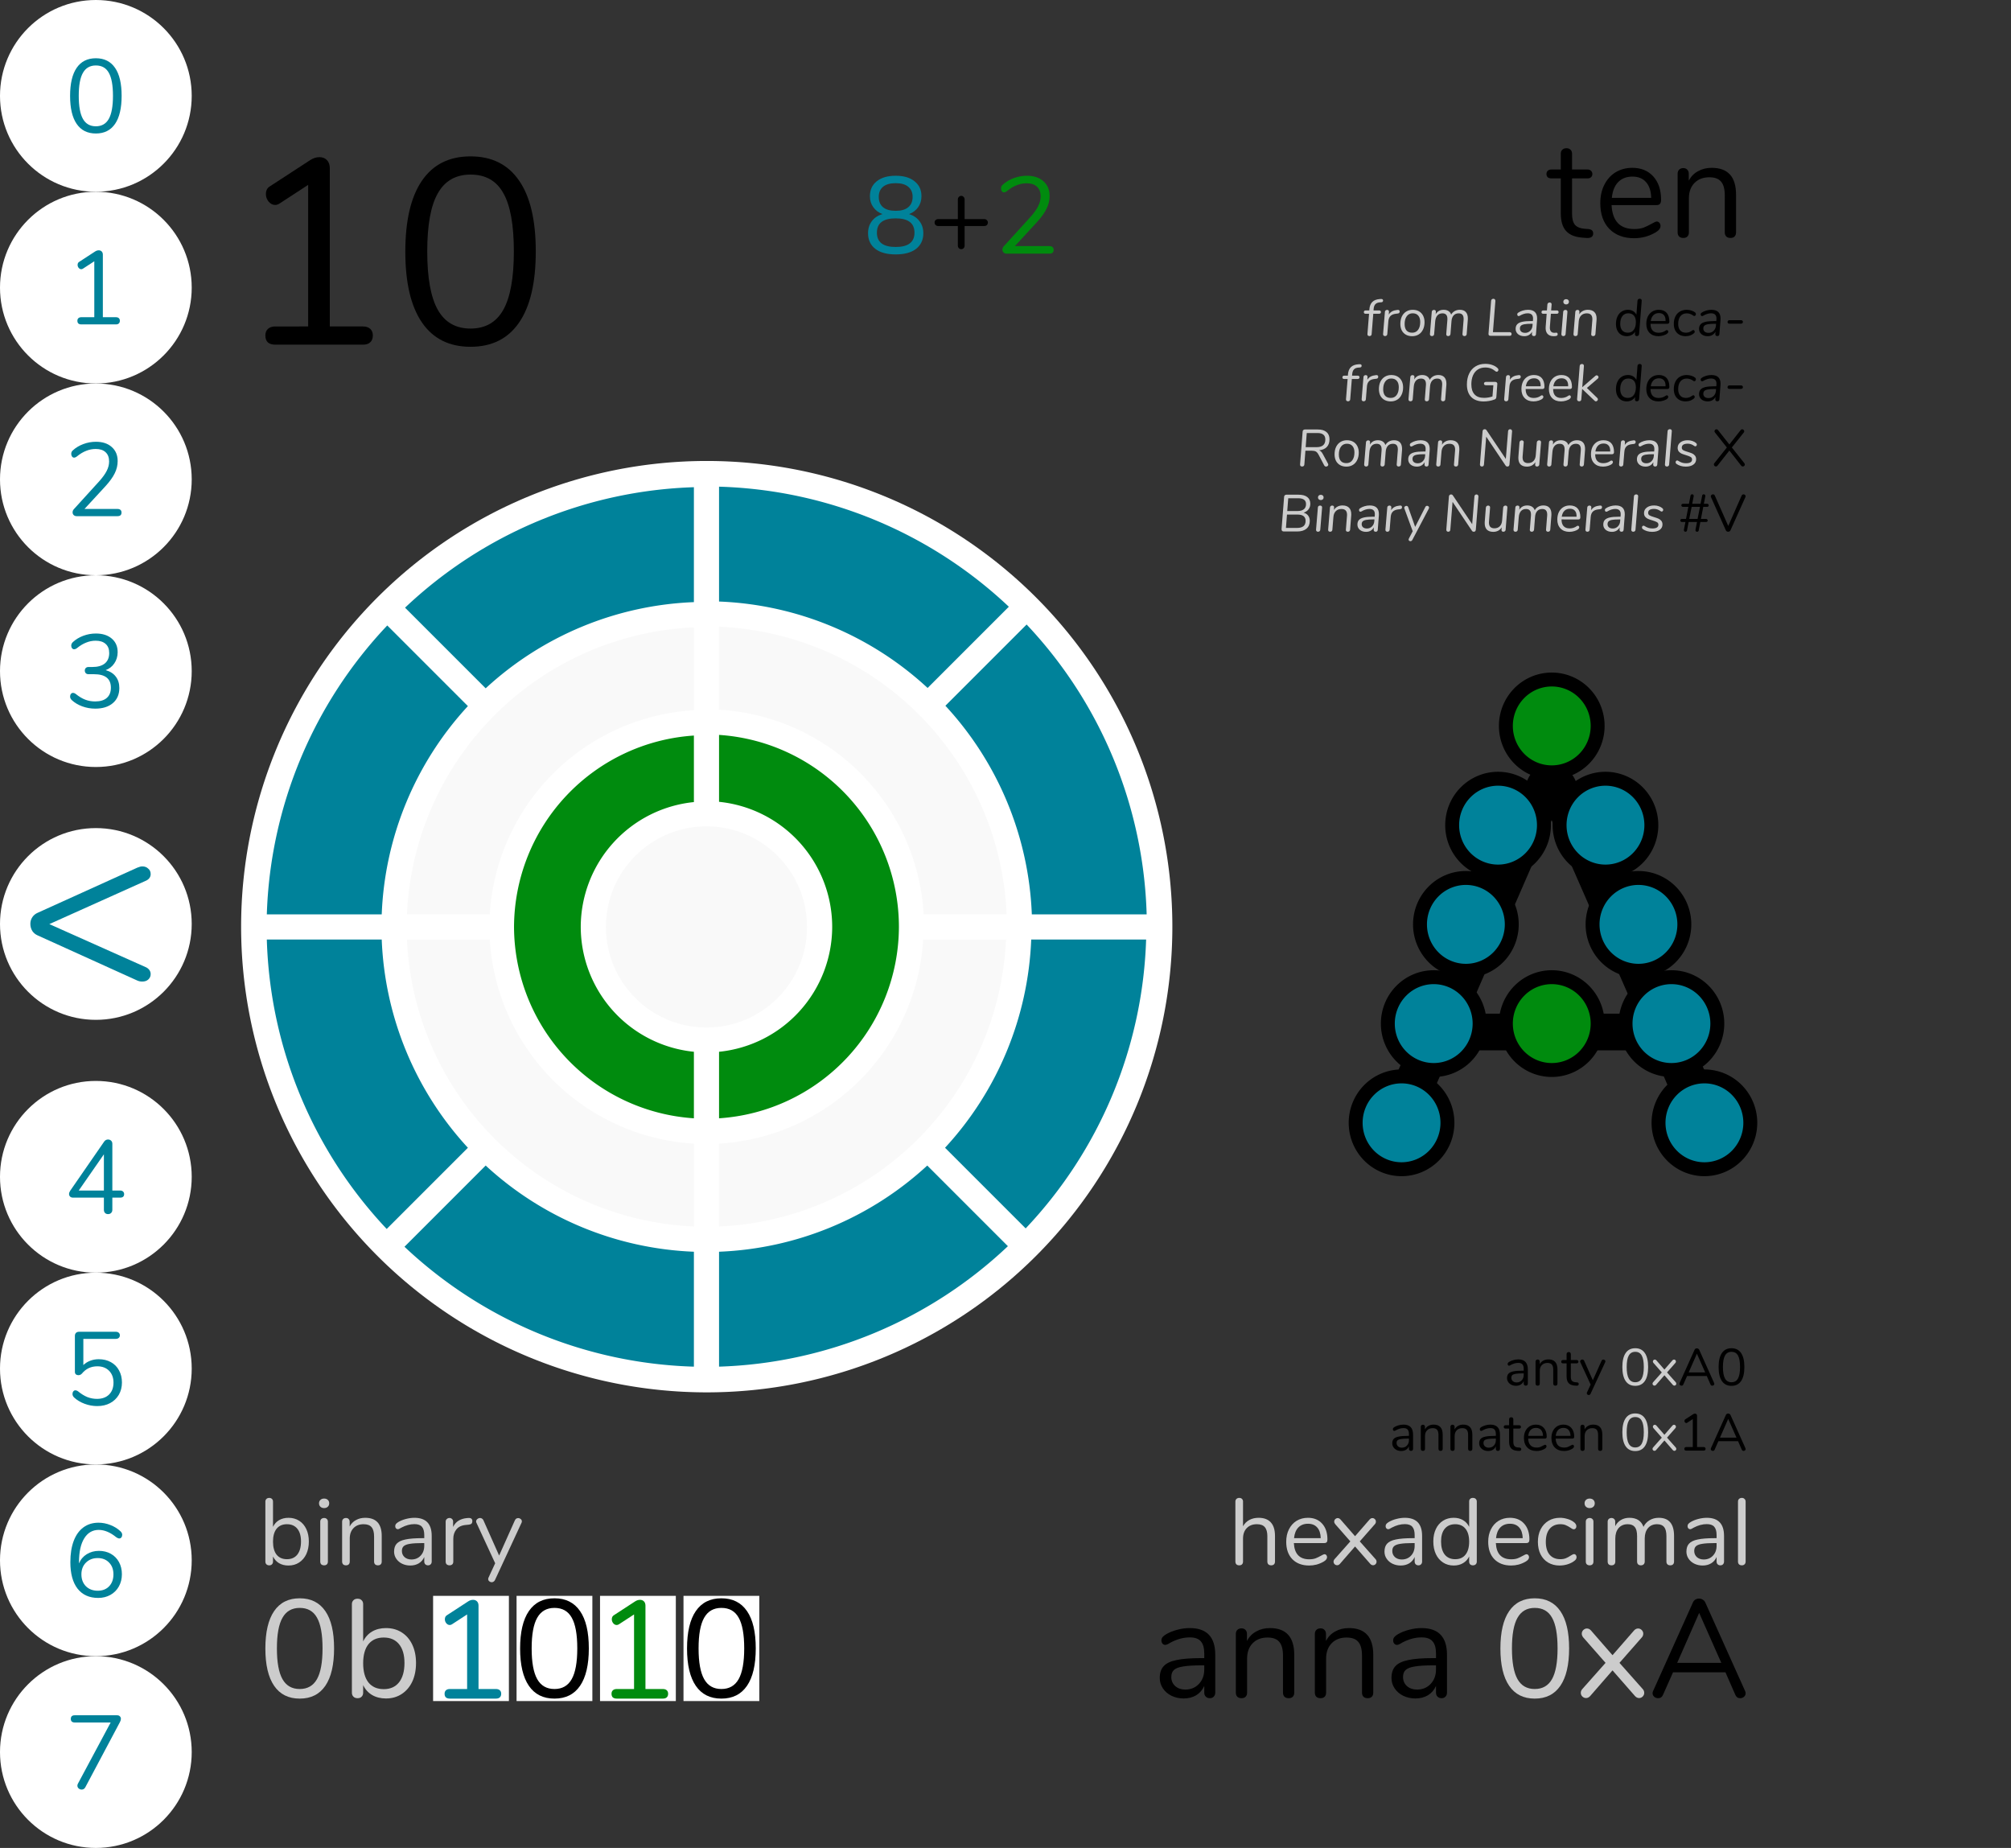 <?xml version="1.0" encoding="UTF-8" standalone="no"?><svg version="1.1" width="616.804" height="566.7" viewBox="0 0 616.804 566.7" xmlns:xlink="http://www.w3.org/1999/xlink" xmlns="http://www.w3.org/2000/svg" xmlns:svg="http://www.w3.org/2000/svg"><rect x="0" y="0" width="616.804" height="566.7" fill="#333333" stroke="none"/><defs/><g id="bottom" style="display:inline" transform="translate(29.401,-4.65)"><path style="display:inline;overflow:visible;fill:#ffffff;stroke-width:7.774;stroke-linecap:round;stroke-linejoin:round;stop-color:#000000" d="M 330.179,288.827 A 142.813,142.813 0 0 1 187.366,431.64 142.813,142.813 0 0 1 44.553,288.827 142.813,142.813 0 0 1 187.366,146.014 142.813,142.813 0 0 1 330.179,288.827 Z"/><a id="prev" xlink:href="9.svg"><circle style="color:#000000;font-size:124.942px;line-height:125%;letter-spacing:0px;word-spacing:0px;display:inline;overflow:visible;fill:#ffffff;fill-opacity:1;stroke:none;stroke-width:0.977px;-inkscape-stroke:none;stop-color:#000000" cx="0" cy="288" r="29.402"/><path d="m 15.525,301.347 q 1.286,0.756 1.286,2.042 0,0.983 -0.756,1.664 -0.681,0.605 -1.815,0.605 -0.832,0 -1.512,-0.302 l -30.551,-13.839 q -1.059,-0.454 -1.664,-1.361 -0.605,-0.983 -0.605,-2.193 0,-1.134 0.605,-2.042 0.605,-0.907 1.664,-1.361 l 30.551,-13.839 q 0.907,-0.378 1.512,-0.378 1.134,0 1.815,0.681 0.756,0.605 0.756,1.664 0,1.286 -1.286,1.966 l -29.795,13.385 z" style="font-size:124.942px;line-height:125%;font-family:Nunito;-inkscape-font-specification:Nunito;letter-spacing:0px;word-spacing:0px;display:inline;vector-effect:none;fill:#00829a;fill-opacity:1;stroke:none;stroke-width:0.807px;stop-color:#000000"/></a><a xlink:href="0.svg"><circle style="color:#000000;overflow:visible;fill:#ffffff;fill-opacity:1;stroke:none;stroke-width:0.977px;-inkscape-stroke:none;stop-color:#000000" cx="0" cy="34.052" r="29.402"/><g aria-label="0" style="font-size:32px;line-height:125%;font-family:Nunito;-inkscape-font-specification:Nunito;text-align:center;letter-spacing:0px;word-spacing:0px;text-anchor:middle;fill:#00829a;stroke:#000000;stroke-width:1px"><path d="m 2.5805737e-4,45.588 q -3.872,0 -5.888,-2.944 -2.016,-2.944 -2.016,-8.576 0,-5.664 2.016,-8.608 2.016,-2.944 5.888,-2.944 3.872,0 5.888,2.944 2.016,2.912 2.016,8.576 0,5.664 -2.016,8.608 -2.016,2.944 -5.888,2.944 z m 0,-2.208 q 2.688,0 3.968,-2.272 1.28,-2.272 1.28,-7.072 0,-4.832 -1.28,-7.072 -1.248,-2.24 -3.968,-2.24 -2.688,0 -3.968,2.272 -1.28,2.24 -1.28,7.04 0,4.8 1.28,7.072 1.28,2.272 3.968,2.272 z" style="stroke:none"/></g></a><a xlink:href="1.svg"><circle style="color:#000000;overflow:visible;fill:#ffffff;fill-opacity:1;stroke:none;stroke-width:0.977px;-inkscape-stroke:none;stop-color:#000000" cx="0" cy="92.855" r="29.402"/><g aria-label="1" style="font-size:32px;line-height:125%;font-family:Nunito;-inkscape-font-specification:Nunito;text-align:center;letter-spacing:0px;word-spacing:0px;text-anchor:middle;fill:#00829a;stroke:#000000;stroke-width:1px"><path d="m 6.144,101.927 q 0.576,0 0.896,0.288 0.32,0.288 0.32,0.8 0,0.544 -0.32,0.832 -0.288,0.288 -0.896,0.288 h -10.592 q -0.608,0 -0.928,-0.288 -0.288,-0.288 -0.288,-0.832 0,-0.512 0.32,-0.8 0.32,-0.288 0.896,-0.288 h 3.968 V 84.775 l -3.488,2.272 q -0.256,0.16 -0.512,0.16 -0.448,0 -0.8,-0.416 -0.32,-0.416 -0.32,-0.896 0,-0.672 0.512,-0.96 l 4.864,-3.168 q 0.544,-0.352 1.12,-0.352 0.544,0 0.896,0.352 0.352,0.352 0.352,0.992 v 19.168 z" style="stroke:none"/></g></a><a xlink:href="2.svg"><circle style="color:#000000;overflow:visible;fill:#ffffff;fill-opacity:1;stroke:none;stroke-width:0.977px;-inkscape-stroke:none;stop-color:#000000" cx="0" cy="151.659" r="29.402"/><g aria-label="2" style="font-size:32px;line-height:125%;font-family:Nunito;-inkscape-font-specification:Nunito;text-align:center;letter-spacing:0px;word-spacing:0px;text-anchor:middle;fill:#00829a;stroke:#000000;stroke-width:1px"><path d="m 6.656,160.731 q 0.576,0 0.896,0.288 0.32,0.288 0.32,0.8 0,1.12 -1.216,1.12 h -12.544 q -0.544,0 -0.896,-0.32 -0.352,-0.352 -0.352,-0.832 0,-0.608 0.448,-1.056 l 7.712,-8.48 q 1.6,-1.792 2.304,-3.2 0.736,-1.44 0.736,-2.88 0,-1.856 -1.088,-2.848 -1.056,-0.992 -3.008,-0.992 -1.536,0 -2.944,0.576 -1.408,0.544 -2.816,1.696 -0.48,0.384 -0.896,0.384 -0.352,0 -0.608,-0.32 -0.256,-0.352 -0.256,-0.832 0,-0.672 0.512,-1.088 1.312,-1.216 3.2,-1.92 1.888,-0.704 3.872,-0.704 3.04,0 4.832,1.6 1.824,1.6 1.824,4.32 0,1.952 -0.896,3.744 -0.864,1.792 -2.88,4 l -6.4,6.944 z" style="stroke:none"/></g></a><a xlink:href="3.svg"><circle style="color:#000000;display:inline;overflow:visible;fill:#ffffff;fill-opacity:1;stroke:none;stroke-width:0.977px;-inkscape-stroke:none;stop-color:#000000" cx="0" cy="210.462" r="29.402"/><g aria-label="3" style="font-size:32px;line-height:125%;font-family:Nunito;-inkscape-font-specification:Nunito;text-align:center;letter-spacing:0px;word-spacing:0px;text-anchor:middle;display:inline;fill:#00829a;stroke:#000000;stroke-width:1px"><path d="m 3.008,210.158 q 2.048,0.576 3.104,1.984 1.088,1.408 1.088,3.488 0,2.944 -1.984,4.64 -1.984,1.696 -5.408,1.696 -2.08,0 -4,-0.704 -1.888,-0.704 -3.2,-1.92 -0.512,-0.48 -0.512,-1.088 0,-0.48 0.256,-0.8 0.256,-0.32 0.608,-0.32 0.448,0 0.896,0.352 1.472,1.184 2.88,1.728 1.408,0.544 3.04,0.544 2.368,0 3.584,-1.088 1.248,-1.088 1.248,-3.136 0,-4.128 -5.184,-4.128 H -2.272 q -0.512,0 -0.832,-0.32 -0.288,-0.352 -0.288,-0.8 0,-0.448 0.288,-0.768 0.32,-0.32 0.832,-0.32 h 1.184 q 2.496,0 3.84,-1.088 1.344,-1.12 1.344,-3.2 0,-1.824 -1.088,-2.784 -1.088,-0.992 -3.072,-0.992 -1.504,0 -2.912,0.576 -1.408,0.544 -2.816,1.696 -0.448,0.352 -0.896,0.352 -0.352,0 -0.608,-0.32 -0.256,-0.32 -0.256,-0.8 0,-0.608 0.512,-1.088 1.312,-1.216 3.168,-1.92 1.888,-0.704 3.872,-0.704 3.072,0 4.896,1.568 1.824,1.568 1.792,4.224 -0.032,1.92 -1.024,3.36 -0.96,1.44 -2.656,2.08 z" style="stroke:none"/></g></a><a xlink:href="4.svg"><circle style="color:#000000;overflow:visible;fill:#ffffff;fill-opacity:1;stroke:none;stroke-width:0.977px;-inkscape-stroke:none;stop-color:#000000" cx="0" cy="365.538" r="29.402"/><g aria-label="4" style="font-size:32px;line-height:125%;font-family:Nunito;-inkscape-font-specification:Nunito;text-align:center;letter-spacing:0px;word-spacing:0px;text-anchor:middle;fill:#00829a;stroke:#000000;stroke-width:1px"><path d="m 7.456,369.746 q 0.576,0 0.896,0.32 0.32,0.288 0.32,0.768 0,1.088 -1.216,1.088 h -2.4 v 3.712 q 0,0.64 -0.384,0.992 -0.352,0.352 -0.928,0.352 -0.576,0 -0.928,-0.352 -0.352,-0.352 -0.352,-0.992 v -3.712 h -9.472 q -0.576,0 -0.896,-0.32 -0.32,-0.32 -0.32,-0.8 0,-0.448 0.352,-0.992 l 10.464,-15.136 q 0.448,-0.576 1.152,-0.576 0.544,0 0.928,0.352 0.384,0.352 0.384,0.992 v 14.304 z m -12.704,0 h 7.712 v -11.104 z" style="stroke:none"/></g></a><a xlink:href="5.svg"><circle style="color:#000000;overflow:visible;fill:#ffffff;fill-opacity:1;stroke:none;stroke-width:0.977px;-inkscape-stroke:none;stop-color:#000000" cx="0" cy="424.341" r="29.402"/><g aria-label="5" style="font-size:32px;line-height:125%;font-family:Nunito;-inkscape-font-specification:Nunito;text-align:center;letter-spacing:0px;word-spacing:0px;text-anchor:middle;fill:#00829a;stroke:#000000;stroke-width:1px"><path d="m 0.864,421.477 q 2.144,0 3.744,0.896 1.632,0.896 2.496,2.528 0.896,1.6 0.896,3.712 0,2.112 -0.96,3.776 -0.96,1.632 -2.688,2.56 -1.696,0.896 -3.936,0.896 -1.984,0 -3.872,-0.704 -1.888,-0.704 -3.2,-1.92 -0.512,-0.48 -0.512,-1.088 0,-0.48 0.256,-0.8 0.256,-0.32 0.608,-0.32 0.448,0 0.896,0.352 1.408,1.152 2.816,1.728 1.408,0.544 2.944,0.544 2.368,0 3.712,-1.344 1.344,-1.344 1.344,-3.648 0,-2.24 -1.344,-3.616 -1.344,-1.376 -3.616,-1.376 -2.912,0 -4.736,2.24 -0.448,0.48 -1.088,0.48 -0.448,0 -0.768,-0.256 -0.288,-0.288 -0.288,-0.768 v -11.04 q 0,-0.544 0.32,-0.896 0.352,-0.352 0.96,-0.352 h 11.264 q 0.576,0 0.896,0.288 0.352,0.288 0.352,0.8 0,0.512 -0.352,0.8 -0.32,0.288 -0.896,0.288 h -9.952 v 8.032 q 0.896,-0.864 2.08,-1.312 1.216,-0.48 2.624,-0.48 z" style="stroke:none"/></g></a><a xlink:href="6.svg"><circle style="color:#000000;overflow:visible;fill:#ffffff;fill-opacity:1;stroke:none;stroke-width:0.977px;-inkscape-stroke:none;stop-color:#000000" cx="0" cy="483.145" r="29.402"/><g aria-label="6" style="font-size:32px;line-height:125%;font-family:Nunito;-inkscape-font-specification:Nunito;text-align:center;letter-spacing:0px;word-spacing:0px;text-anchor:middle;fill:#00829a;stroke:#000000;stroke-width:1px"><path d="m 0.944,480.249 q 2.048,0 3.648,0.896 1.6,0.896 2.496,2.528 0.896,1.632 0.896,3.744 0,2.08 -0.928,3.744 -0.928,1.664 -2.592,2.592 -1.664,0.928 -3.744,0.928 -4.096,0 -6.336,-2.848 -2.208,-2.848 -2.208,-8.128 0,-3.776 1.024,-6.496 1.024,-2.72 2.976,-4.16 1.952,-1.44 4.64,-1.44 1.824,0 3.616,0.704 1.824,0.704 3.104,1.92 0.544,0.512 0.544,1.088 0,0.48 -0.256,0.8 -0.256,0.32 -0.608,0.32 -0.448,0 -0.928,-0.352 -2.784,-2.272 -5.408,-2.272 -2.848,0 -4.448,2.592 -1.6,2.592 -1.6,7.264 v 0.416 q 0.736,-1.792 2.368,-2.816 1.664,-1.024 3.744,-1.024 z m -0.352,12.224 q 2.176,0 3.488,-1.376 1.312,-1.376 1.312,-3.648 0,-2.272 -1.344,-3.616 -1.312,-1.376 -3.488,-1.376 -2.208,0 -3.616,1.408 -1.376,1.376 -1.376,3.584 0,2.24 1.376,3.648 1.408,1.376 3.648,1.376 z" style="stroke:none"/></g></a><a xlink:href="7.svg"><circle style="color:#000000;display:inline;overflow:visible;fill:#ffffff;fill-opacity:1;stroke:none;stroke-width:0.977px;-inkscape-stroke:none;stop-color:#000000" cx="0" cy="541.948" r="29.402"/><g aria-label="7" style="font-size:32px;line-height:125%;font-family:Nunito;-inkscape-font-specification:Nunito;text-align:center;letter-spacing:0px;word-spacing:0px;text-anchor:middle;display:inline;fill:#00829a;stroke:#000000;stroke-width:1px"><path d="m 6.496,530.668 q 0.576,0 0.864,0.32 0.32,0.288 0.32,0.768 0,0.448 -0.288,0.992 l -10.624,20 q -0.384,0.704 -1.12,0.704 -0.512,0 -0.928,-0.352 -0.384,-0.352 -0.384,-0.864 0,-0.352 0.224,-0.704 l 9.984,-18.656 h -11.04 q -0.576,0 -0.896,-0.288 -0.288,-0.288 -0.288,-0.8 0,-0.544 0.288,-0.832 0.32,-0.288 0.896,-0.288 z" style="stroke:none"/></g></a><g transform="translate(-2.1,0.652)" style="display:inline"><path d="m 64.629,524.905 q -5.163,0 -7.851,-3.925 -2.688,-3.925 -2.688,-11.435 0,-7.552 2.688,-11.477 2.688,-3.925 7.851,-3.925 5.163,0 7.851,3.925 2.688,3.883 2.688,11.435 0,7.552 -2.688,11.477 -2.688,3.925 -7.851,3.925 z m 0,-2.944 q 3.584,0 5.291,-3.029 1.707,-3.029 1.707,-9.429 0,-6.443 -1.707,-9.429 -1.664,-2.987 -5.291,-2.987 -3.584,0 -5.291,3.029 -1.707,2.987 -1.707,9.387 0,6.4 1.707,9.429 1.707,3.029 5.291,3.029 z" style="font-size:16px;line-height:0%;font-family:Nunito;-inkscape-font-specification:Nunito;letter-spacing:0px;word-spacing:0px;display:inline;fill:#cccccc;stroke-width:1.333px"/><path d="m 91.083,503.273 q 2.731,0 4.821,1.323 2.091,1.323 3.243,3.755 1.152,2.432 1.152,5.632 0,3.243 -1.152,5.717 -1.152,2.432 -3.243,3.797 -2.091,1.365 -4.821,1.365 -2.432,0 -4.267,-1.067 -1.792,-1.067 -2.731,-3.029 v 2.304 q 0,0.768 -0.469,1.237 -0.427,0.469 -1.237,0.469 -0.811,0 -1.28,-0.469 -0.469,-0.469 -0.469,-1.237 v -27.136 q 0,-0.725 0.469,-1.195 0.469,-0.469 1.28,-0.469 0.811,0 1.237,0.469 0.469,0.427 0.469,1.195 v 11.435 q 0.939,-1.963 2.731,-3.029 1.835,-1.067 4.267,-1.067 z m -0.683,18.731 q 3.029,0 4.693,-2.091 1.664,-2.133 1.664,-5.931 0,-3.712 -1.664,-5.76 -1.664,-2.048 -4.693,-2.048 -3.029,0 -4.693,2.048 -1.621,2.048 -1.621,5.845 0,3.797 1.621,5.888 1.664,2.048 4.693,2.048 z" style="font-size:16px;line-height:0%;font-family:Nunito;-inkscape-font-specification:Nunito;letter-spacing:0px;word-spacing:0px;display:inline;fill:#cccccc;stroke-width:1.333px"/></g><g aria-label="binary" style="font-size:10.846px;line-height:0%;font-family:Nunito;-inkscape-font-specification:Nunito;letter-spacing:0px;word-spacing:0px;display:inline;stroke-width:0.904px" transform="translate(-2.1)"><path d="m 61.177,470.108 q 1.851,0 3.268,0.897 1.417,0.897 2.198,2.545 0.781,1.649 0.781,3.818 0,2.198 -0.781,3.876 -0.781,1.649 -2.198,2.574 -1.417,0.926 -3.268,0.926 -1.649,0 -2.892,-0.723 -1.215,-0.723 -1.851,-2.053 v 1.562 q 0,0.521 -0.318,0.839 -0.289,0.318 -0.839,0.318 -0.55,0 -0.868,-0.318 -0.318,-0.318 -0.318,-0.839 v -18.395 q 0,-0.492 0.318,-0.81 0.318,-0.318 0.868,-0.318 0.55,0 0.839,0.318 0.318,0.289 0.318,0.81 v 7.751 q 0.636,-1.33 1.851,-2.053 1.244,-0.723 2.892,-0.723 z M 60.714,482.805 q 2.053,0 3.181,-1.417 1.128,-1.446 1.128,-4.02 0,-2.516 -1.128,-3.905 -1.128,-1.388 -3.181,-1.388 -2.053,0 -3.181,1.388 -1.099,1.388 -1.099,3.962 0,2.574 1.099,3.991 1.128,1.388 3.181,1.388 z" style="font-size:28.922px;line-height:1.25;fill:#cccccc"/><path d="m 72.109,484.685 q -0.521,0 -0.868,-0.289 -0.318,-0.318 -0.318,-0.868 v -12.205 q 0,-0.55 0.318,-0.839 0.347,-0.318 0.868,-0.318 0.521,0 0.839,0.318 0.318,0.289 0.318,0.839 v 12.205 q 0,0.578 -0.318,0.868 -0.318,0.289 -0.839,0.289 z m 0,-17.556 q -0.694,0 -1.128,-0.405 -0.434,-0.405 -0.434,-1.07 0,-0.636 0.434,-1.041 0.434,-0.405 1.128,-0.405 0.694,0 1.128,0.405 0.434,0.405 0.434,1.041 0,0.665 -0.434,1.07 -0.434,0.405 -1.128,0.405 z" style="font-size:28.922px;line-height:1.25;fill:#cccccc"/><path d="m 84.719,470.108 q 5.061,0 5.061,5.582 v 7.838 q 0,0.55 -0.318,0.868 -0.289,0.289 -0.839,0.289 -0.55,0 -0.868,-0.289 -0.318,-0.318 -0.318,-0.868 v -7.693 q 0,-1.967 -0.781,-2.863 -0.752,-0.897 -2.429,-0.897 -1.938,0 -3.095,1.186 -1.157,1.186 -1.157,3.21 v 7.057 q 0,0.55 -0.318,0.868 -0.289,0.289 -0.839,0.289 -0.55,0 -0.868,-0.289 -0.318,-0.318 -0.318,-0.868 v -12.205 q 0,-0.521 0.318,-0.839 0.318,-0.318 0.868,-0.318 0.521,0 0.81,0.318 0.318,0.318 0.318,0.81 v 1.475 q 0.694,-1.302 1.938,-1.967 1.244,-0.694 2.834,-0.694 z" style="font-size:28.922px;line-height:1.25;fill:#cccccc"/><path d="m 99.817,470.108 q 5.293,0 5.293,5.553 v 7.867 q 0,0.521 -0.318,0.839 -0.289,0.318 -0.81,0.318 -0.521,0 -0.839,-0.318 -0.318,-0.318 -0.318,-0.839 v -1.388 q -0.55,1.244 -1.677,1.938 -1.128,0.665 -2.603,0.665 -1.359,0 -2.516,-0.55 -1.128,-0.55 -1.793,-1.533 -0.665,-0.983 -0.665,-2.169 0,-1.591 0.81,-2.458 0.81,-0.897 2.661,-1.273 1.851,-0.405 5.148,-0.405 h 0.636 v -0.954 q 0,-1.735 -0.723,-2.545 -0.694,-0.81 -2.285,-0.81 -1.967,0 -3.991,1.07 -0.781,0.492 -1.099,0.492 -0.347,0 -0.578,-0.26 -0.231,-0.26 -0.231,-0.665 0,-0.405 0.231,-0.694 0.26,-0.318 0.81,-0.636 1.012,-0.578 2.285,-0.897 1.302,-0.347 2.574,-0.347 z m -0.954,12.784 q 1.735,0 2.834,-1.157 1.128,-1.186 1.128,-3.037 v -0.839 h -0.521 q -2.545,0 -3.876,0.231 -1.33,0.202 -1.909,0.723 -0.55,0.492 -0.55,1.475 0,1.128 0.81,1.88 0.839,0.723 2.082,0.723 z" style="font-size:28.922px;line-height:1.25;fill:#cccccc"/><path d="m 116.361,470.166 q 1.215,-0.087 1.215,0.983 0,0.463 -0.26,0.752 -0.26,0.26 -0.897,0.318 l -0.868,0.087 q -1.938,0.174 -2.892,1.388 -0.926,1.186 -0.926,2.805 v 7.028 q 0,0.578 -0.318,0.868 -0.318,0.289 -0.839,0.289 -0.521,0 -0.868,-0.289 -0.318,-0.318 -0.318,-0.868 v -12.205 q 0,-0.55 0.347,-0.839 0.347,-0.318 0.839,-0.318 0.463,0 0.781,0.318 0.318,0.289 0.318,0.81 v 1.62 q 0.607,-1.273 1.706,-1.938 1.128,-0.665 2.574,-0.781 z" style="font-size:28.922px;line-height:1.25;fill:#cccccc"/><path d="m 130.619,470.889 q 0.318,-0.694 1.012,-0.694 0.434,0 0.781,0.289 0.347,0.289 0.347,0.723 0,0.26 -0.116,0.463 l -8.127,17.527 q -0.145,0.318 -0.434,0.492 -0.26,0.174 -0.55,0.174 -0.434,0 -0.781,-0.289 -0.318,-0.26 -0.318,-0.694 0,-0.231 0.116,-0.463 l 2.025,-4.367 -5.727,-12.379 q -0.116,-0.202 -0.116,-0.434 0,-0.434 0.376,-0.752 0.405,-0.318 0.868,-0.318 0.289,0 0.55,0.174 0.289,0.174 0.434,0.492 l 4.83,10.846 z" style="font-size:28.922px;line-height:1.25;fill:#cccccc"/></g><g aria-label="hexadecimal" style="font-size:10.846px;line-height:0%;font-family:Nunito;-inkscape-font-specification:Nunito;letter-spacing:0px;word-spacing:0px;display:inline;stroke-width:0.904px"><path d="m 356.626,470.108 q 2.487,0 3.76,1.417 1.273,1.388 1.273,4.165 v 7.838 q 0,0.55 -0.318,0.868 -0.318,0.289 -0.839,0.289 -0.55,0 -0.868,-0.289 -0.318,-0.318 -0.318,-0.868 v -7.78 q 0,-1.88 -0.781,-2.777 -0.752,-0.897 -2.429,-0.897 -1.938,0 -3.095,1.186 -1.157,1.186 -1.157,3.21 v 7.057 q 0,0.55 -0.318,0.868 -0.289,0.289 -0.839,0.289 -0.55,0 -0.868,-0.289 -0.318,-0.318 -0.318,-0.868 v -18.395 q 0,-0.492 0.318,-0.81 0.347,-0.318 0.868,-0.318 0.55,0 0.839,0.318 0.318,0.289 0.318,0.81 v 7.578 q 0.694,-1.273 1.938,-1.938 1.244,-0.665 2.834,-0.665 z" style="font-size:28.922px;line-height:1.25;text-align:end;text-anchor:end;fill:#cccccc"/><path d="m 376.843,481.272 q 0.318,0 0.55,0.26 0.231,0.26 0.231,0.665 0,0.723 -1.012,1.33 -1.041,0.607 -2.198,0.926 -1.157,0.289 -2.256,0.289 -3.268,0 -5.177,-1.938 -1.88,-1.938 -1.88,-5.351 0,-2.169 0.839,-3.818 0.839,-1.677 2.343,-2.603 1.533,-0.926 3.471,-0.926 2.748,0 4.367,1.793 1.62,1.793 1.62,4.859 0,0.578 -0.231,0.839 -0.231,0.26 -0.752,0.26 h -9.313 q 0.26,4.975 4.714,4.975 1.128,0 1.938,-0.289 0.81,-0.318 1.735,-0.839 0.752,-0.434 1.012,-0.434 z m -5.061,-9.342 q -1.851,0 -2.979,1.157 -1.099,1.157 -1.302,3.268 h 8.185 q -0.058,-2.14 -1.07,-3.268 -1.012,-1.157 -2.834,-1.157 z" style="font-size:28.922px;line-height:1.25;text-align:end;text-anchor:end;fill:#cccccc"/><path d="m 392.461,482.747 q 0.347,0.347 0.347,0.839 0,0.434 -0.318,0.752 -0.318,0.318 -0.752,0.318 -0.463,0 -0.839,-0.405 l -4.685,-5.351 -4.657,5.351 q -0.376,0.405 -0.839,0.405 -0.434,0 -0.781,-0.318 -0.318,-0.318 -0.318,-0.781 0,-0.434 0.347,-0.81 l 4.801,-5.408 -4.599,-5.235 q -0.347,-0.405 -0.347,-0.81 0,-0.463 0.318,-0.781 0.347,-0.318 0.752,-0.318 0.463,0 0.839,0.405 l 4.483,5.148 4.483,-5.148 q 0.376,-0.405 0.839,-0.405 0.434,0 0.752,0.318 0.318,0.318 0.318,0.752 0,0.492 -0.347,0.839 l -4.599,5.235 z" style="font-size:28.922px;line-height:1.25;text-align:end;text-anchor:end;fill:#cccccc"/><path d="m 401.485,470.108 q 5.293,0 5.293,5.553 v 7.867 q 0,0.521 -0.318,0.839 -0.289,0.318 -0.81,0.318 -0.521,0 -0.839,-0.318 -0.318,-0.318 -0.318,-0.839 v -1.388 q -0.55,1.244 -1.677,1.938 -1.128,0.665 -2.603,0.665 -1.359,0 -2.516,-0.55 -1.128,-0.55 -1.793,-1.533 -0.665,-0.983 -0.665,-2.169 0,-1.591 0.81,-2.458 0.81,-0.897 2.661,-1.273 1.851,-0.405 5.148,-0.405 h 0.636 v -0.954 q 0,-1.735 -0.723,-2.545 -0.694,-0.81 -2.285,-0.81 -1.967,0 -3.991,1.07 -0.781,0.492 -1.099,0.492 -0.347,0 -0.578,-0.26 -0.231,-0.26 -0.231,-0.665 0,-0.405 0.231,-0.694 0.26,-0.318 0.81,-0.636 1.012,-0.578 2.285,-0.897 1.302,-0.347 2.574,-0.347 z m -0.954,12.784 q 1.735,0 2.834,-1.157 1.128,-1.186 1.128,-3.037 v -0.839 h -0.521 q -2.545,0 -3.876,0.231 -1.33,0.202 -1.909,0.723 -0.55,0.492 -0.55,1.475 0,1.128 0.81,1.88 0.839,0.723 2.082,0.723 z" style="font-size:28.922px;line-height:1.25;text-align:end;text-anchor:end;fill:#cccccc"/><path d="m 422.367,464.005 q 0.55,0 0.868,0.318 0.318,0.318 0.318,0.81 v 18.395 q 0,0.521 -0.318,0.839 -0.318,0.318 -0.868,0.318 -0.55,0 -0.868,-0.318 -0.289,-0.318 -0.289,-0.839 v -1.562 q -0.636,1.33 -1.88,2.053 -1.215,0.723 -2.863,0.723 -1.851,0 -3.268,-0.926 -1.417,-0.926 -2.198,-2.574 -0.781,-1.677 -0.781,-3.876 0,-2.169 0.781,-3.818 0.781,-1.649 2.198,-2.545 1.417,-0.897 3.268,-0.897 1.649,0 2.863,0.723 1.244,0.723 1.88,2.053 v -7.751 q 0,-0.521 0.289,-0.81 0.318,-0.318 0.868,-0.318 z m -5.437,18.8 q 2.053,0 3.153,-1.388 1.128,-1.417 1.128,-3.991 0,-2.574 -1.128,-3.962 -1.099,-1.388 -3.153,-1.388 -2.053,0 -3.21,1.388 -1.128,1.388 -1.128,3.905 0,2.574 1.128,4.02 1.157,1.417 3.21,1.417 z" style="font-size:28.922px;line-height:1.25;text-align:end;text-anchor:end;fill:#cccccc"/><path d="m 438.795,481.272 q 0.318,0 0.55,0.26 0.231,0.26 0.231,0.665 0,0.723 -1.012,1.33 -1.041,0.607 -2.198,0.926 -1.157,0.289 -2.256,0.289 -3.268,0 -5.177,-1.938 -1.88,-1.938 -1.88,-5.351 0,-2.169 0.839,-3.818 0.839,-1.677 2.343,-2.603 1.533,-0.926 3.471,-0.926 2.748,0 4.367,1.793 1.62,1.793 1.62,4.859 0,0.578 -0.231,0.839 -0.231,0.26 -0.752,0.26 h -9.313 q 0.26,4.975 4.714,4.975 1.128,0 1.938,-0.289 0.81,-0.318 1.735,-0.839 0.752,-0.434 1.012,-0.434 z m -5.061,-9.342 q -1.851,0 -2.979,1.157 -1.099,1.157 -1.302,3.268 h 8.185 q -0.058,-2.14 -1.07,-3.268 -1.012,-1.157 -2.834,-1.157 z" style="font-size:28.922px;line-height:1.25;text-align:end;text-anchor:end;fill:#cccccc"/><path d="m 448.946,484.743 q -1.967,0 -3.5,-0.897 -1.504,-0.897 -2.343,-2.545 -0.81,-1.649 -0.81,-3.818 0,-2.169 0.839,-3.847 0.868,-1.677 2.401,-2.603 1.533,-0.926 3.529,-0.926 1.099,0 2.169,0.318 1.099,0.289 1.909,0.868 0.521,0.347 0.723,0.694 0.231,0.318 0.231,0.723 0,0.405 -0.231,0.665 -0.202,0.26 -0.55,0.26 -0.202,0 -0.434,-0.116 -0.231,-0.116 -0.405,-0.231 -0.145,-0.116 -0.202,-0.145 -0.752,-0.492 -1.446,-0.781 -0.665,-0.289 -1.649,-0.289 -2.111,0 -3.297,1.446 -1.157,1.417 -1.157,3.962 0,2.545 1.157,3.933 1.186,1.388 3.297,1.388 0.983,0 1.677,-0.289 0.723,-0.289 1.446,-0.781 0.318,-0.202 0.607,-0.347 0.289,-0.145 0.492,-0.145 0.318,0 0.521,0.26 0.231,0.26 0.231,0.665 0,0.376 -0.202,0.694 -0.202,0.289 -0.752,0.665 -0.81,0.55 -1.967,0.897 -1.128,0.318 -2.285,0.318 z" style="font-size:28.922px;line-height:1.25;text-align:end;text-anchor:end;fill:#cccccc"/><path d="m 458.173,484.685 q -0.521,0 -0.868,-0.289 -0.318,-0.318 -0.318,-0.868 v -12.205 q 0,-0.55 0.318,-0.839 0.347,-0.318 0.868,-0.318 0.521,0 0.839,0.318 0.318,0.289 0.318,0.839 v 12.205 q 0,0.578 -0.318,0.868 -0.318,0.289 -0.839,0.289 z m 0,-17.556 q -0.694,0 -1.128,-0.405 -0.434,-0.405 -0.434,-1.07 0,-0.636 0.434,-1.041 0.434,-0.405 1.128,-0.405 0.694,0 1.128,0.405 0.434,0.405 0.434,1.041 0,0.665 -0.434,1.07 -0.434,0.405 -1.128,0.405 z" style="font-size:28.922px;line-height:1.25;text-align:end;text-anchor:end;fill:#cccccc"/><path d="m 479.373,470.108 q 4.685,0 4.685,5.582 v 7.838 q 0,0.55 -0.318,0.868 -0.318,0.289 -0.839,0.289 -0.521,0 -0.868,-0.289 -0.318,-0.318 -0.318,-0.868 v -7.78 q 0,-1.938 -0.694,-2.805 -0.694,-0.868 -2.169,-0.868 -1.764,0 -2.777,1.186 -1.012,1.186 -1.012,3.21 v 7.057 q 0,0.55 -0.347,0.868 -0.318,0.289 -0.839,0.289 -0.521,0 -0.839,-0.289 -0.318,-0.318 -0.318,-0.868 v -7.78 q 0,-1.938 -0.694,-2.805 -0.694,-0.868 -2.198,-0.868 -1.735,0 -2.777,1.186 -1.012,1.186 -1.012,3.21 v 7.057 q 0,0.55 -0.318,0.868 -0.318,0.289 -0.839,0.289 -0.521,0 -0.868,-0.289 -0.318,-0.318 -0.318,-0.868 v -12.205 q 0,-0.521 0.318,-0.839 0.347,-0.318 0.868,-0.318 0.492,0 0.81,0.318 0.318,0.289 0.318,0.81 v 1.388 q 0.636,-1.244 1.764,-1.909 1.128,-0.665 2.603,-0.665 3.297,0 4.309,2.777 0.607,-1.273 1.851,-2.025 1.244,-0.752 2.834,-0.752 z" style="font-size:28.922px;line-height:1.25;text-align:end;text-anchor:end;fill:#cccccc"/><path d="m 494.094,470.108 q 5.293,0 5.293,5.553 v 7.867 q 0,0.521 -0.318,0.839 -0.289,0.318 -0.81,0.318 -0.521,0 -0.839,-0.318 -0.318,-0.318 -0.318,-0.839 v -1.388 q -0.55,1.244 -1.677,1.938 -1.128,0.665 -2.603,0.665 -1.359,0 -2.516,-0.55 -1.128,-0.55 -1.793,-1.533 -0.665,-0.983 -0.665,-2.169 0,-1.591 0.81,-2.458 0.81,-0.897 2.661,-1.273 1.851,-0.405 5.148,-0.405 h 0.636 v -0.954 q 0,-1.735 -0.723,-2.545 -0.694,-0.81 -2.285,-0.81 -1.967,0 -3.991,1.07 -0.781,0.492 -1.099,0.492 -0.347,0 -0.578,-0.26 -0.231,-0.26 -0.231,-0.665 0,-0.405 0.231,-0.694 0.26,-0.318 0.81,-0.636 1.012,-0.578 2.285,-0.897 1.302,-0.347 2.574,-0.347 z m -0.954,12.784 q 1.735,0 2.834,-1.157 1.128,-1.186 1.128,-3.037 v -0.839 h -0.521 q -2.545,0 -3.876,0.231 -1.33,0.202 -1.909,0.723 -0.55,0.492 -0.55,1.475 0,1.128 0.81,1.88 0.839,0.723 2.082,0.723 z" style="font-size:28.922px;line-height:1.25;text-align:end;text-anchor:end;fill:#cccccc"/><path d="m 504.853,484.685 q -0.521,0 -0.868,-0.289 -0.318,-0.318 -0.318,-0.868 v -18.366 q 0,-0.55 0.318,-0.839 0.347,-0.318 0.868,-0.318 0.492,0 0.81,0.318 0.347,0.289 0.347,0.839 v 18.366 q 0,0.55 -0.347,0.868 -0.318,0.289 -0.81,0.289 z" style="font-size:28.922px;line-height:1.25;text-align:end;text-anchor:end;fill:#cccccc"/></g></g><g id="a" style="display:inline" transform="translate(29.401,-4.65)"><g aria-label="A" transform="scale(0.995,1.005)" style="font-size:16.007px;line-height:0%;font-family:Nunito;-inkscape-font-specification:Nunito;letter-spacing:0px;word-spacing:0px;display:inline;stroke-width:1.334px"><path d="m 503.03,347.161 q 0.658,1.316 0.658,2.796 0,2.467 -1.974,4.112 -1.809,1.645 -4.441,1.645 -4.112,0 -5.757,-3.948 l -11.678,-26.646 h -62.01 l -11.843,26.646 q -1.645,3.948 -5.757,3.948 -2.632,0 -4.605,-1.645 -1.974,-1.809 -1.974,-4.277 0,-1.316 0.658,-2.632 l 47.042,-104.611 q 0.987,-2.303 2.961,-3.454 1.974,-1.151 4.277,-1.151 2.467,0 4.441,1.316 1.974,1.151 2.961,3.29 z m -80.267,-33.225 h 52.141 l -26.153,-59.049 z" style="font-size:164.482px;line-height:1.25;text-align:center;text-anchor:middle"/></g><path style="display:inline;overflow:visible;fill:#00829a;fill-rule:evenodd;stroke:#000000;stroke-width:4.269;stroke-linecap:round;stroke-linejoin:round;marker:none;marker-start:none;marker-mid:none;marker-end:none;enable-background:accumulate" d="m 477.094,257.695 a 14.073,14.232 0 0 1 -14.073,14.232 14.073,14.232 0 0 1 -14.073,-14.232 14.073,14.232 0 0 1 14.073,-14.232 14.073,14.232 0 0 1 14.073,14.232 z"/><path style="display:inline;overflow:visible;fill:#00829a;fill-rule:evenodd;stroke:#000000;stroke-width:4.269;stroke-linecap:round;stroke-linejoin:round;marker:none;marker-start:none;marker-mid:none;marker-end:none;enable-background:accumulate" d="m 444.147,257.695 a 14.073,14.232 0 0 1 -14.073,14.232 14.073,14.232 0 0 1 -14.073,-14.232 14.073,14.232 0 0 1 14.073,-14.232 14.073,14.232 0 0 1 14.073,14.232 z"/><path style="display:inline;overflow:visible;fill:#00829a;fill-rule:evenodd;stroke:#000000;stroke-width:4.269;stroke-linecap:round;stroke-linejoin:round;marker:none;marker-start:none;marker-mid:none;marker-end:none;enable-background:accumulate" d="m 414.548,348.979 a 14.073,14.232 0 0 1 -14.073,14.232 14.073,14.232 0 0 1 -14.073,-14.232 14.073,14.232 0 0 1 14.073,-14.232 14.073,14.232 0 0 1 14.073,14.232 z"/><path style="display:inline;overflow:visible;fill:#00829a;fill-rule:evenodd;stroke:#000000;stroke-width:4.269;stroke-linecap:round;stroke-linejoin:round;marker:none;marker-start:none;marker-mid:none;marker-end:none;enable-background:accumulate" d="m 507.443,348.979 a 14.073,14.232 0 0 1 -14.073,14.232 14.073,14.232 0 0 1 -14.073,-14.232 14.073,14.232 0 0 1 14.073,-14.232 14.073,14.232 0 0 1 14.073,14.232 z"/><path style="display:inline;overflow:visible;fill:#008b0e;fill-rule:evenodd;stroke:#000000;stroke-width:4.269;stroke-linecap:round;stroke-linejoin:round;marker:none;marker-start:none;marker-mid:none;marker-end:none;enable-background:accumulate" d="m 460.621,227.267 a 14.073,14.232 0 0 1 -14.073,14.232 14.073,14.232 0 0 1 -14.073,-14.232 14.073,14.232 0 0 1 14.073,-14.232 14.073,14.232 0 0 1 14.073,14.232 z"/><path style="display:inline;overflow:visible;fill:#00829a;fill-rule:evenodd;stroke:#000000;stroke-width:4.269;stroke-linecap:round;stroke-linejoin:round;marker:none;marker-start:none;marker-mid:none;marker-end:none;enable-background:accumulate" d="m 497.327,318.551 a 14.073,14.232 0 0 1 -14.073,14.232 14.073,14.232 0 0 1 -14.073,-14.232 14.073,14.232 0 0 1 14.073,-14.232 14.073,14.232 0 0 1 14.073,14.232 z"/><path style="display:inline;overflow:visible;fill:#00829a;fill-rule:evenodd;stroke:#000000;stroke-width:4.269;stroke-linecap:round;stroke-linejoin:round;marker:none;marker-start:none;marker-mid:none;marker-end:none;enable-background:accumulate" d="m 424.414,318.551 a 14.073,14.232 0 0 1 -14.073,14.232 14.073,14.232 0 0 1 -14.073,-14.232 14.073,14.232 0 0 1 14.073,-14.232 14.073,14.232 0 0 1 14.073,14.232 z"/><path style="display:inline;overflow:visible;fill:#008b0e;fill-rule:evenodd;stroke:#000000;stroke-width:4.269;stroke-linecap:round;stroke-linejoin:round;marker:none;marker-start:none;marker-mid:none;marker-end:none;enable-background:accumulate" d="m 460.621,318.551 a 14.073,14.232 0 0 1 -14.073,14.232 14.073,14.232 0 0 1 -14.073,-14.232 14.073,14.232 0 0 1 14.073,-14.232 14.073,14.232 0 0 1 14.073,14.232 z"/><path style="display:inline;overflow:visible;fill:#00829a;fill-rule:evenodd;stroke:#000000;stroke-width:4.269;stroke-linecap:round;stroke-linejoin:round;marker:none;marker-start:none;marker-mid:none;marker-end:none;enable-background:accumulate" d="m 487.21,288.123 a 14.073,14.232 0 0 1 -14.073,14.232 14.073,14.232 0 0 1 -14.073,-14.232 14.073,14.232 0 0 1 14.073,-14.232 14.073,14.232 0 0 1 14.073,14.232 z"/><path style="display:inline;overflow:visible;fill:#00829a;fill-rule:evenodd;stroke:#000000;stroke-width:4.269;stroke-linecap:round;stroke-linejoin:round;marker:none;marker-start:none;marker-mid:none;marker-end:none;enable-background:accumulate" d="m 434.281,288.123 a 14.073,14.232 0 0 1 -14.073,14.232 14.073,14.232 0 0 1 -14.073,-14.232 14.073,14.232 0 0 1 14.073,-14.232 14.073,14.232 0 0 1 14.073,14.232 z"/><g aria-label="anna 0xA" style="font-size:15.999px;line-height:0%;font-family:Nunito;-inkscape-font-specification:Nunito;text-align:end;letter-spacing:0px;word-spacing:0px;text-anchor:end;display:inline;stroke-width:1.333px" transform="translate(-4.918,0.701)"><path d="m 340.446,503.225 q 7.807,0 7.807,8.191 v 11.604 q 0,0.768 -0.469,1.237 -0.427,0.469 -1.195,0.469 -0.768,0 -1.237,-0.469 -0.469,-0.469 -0.469,-1.237 v -2.048 q -0.811,1.835 -2.474,2.858 -1.664,0.981 -3.84,0.981 -2.005,0 -3.712,-0.811 -1.664,-0.811 -2.645,-2.261 -0.981,-1.451 -0.981,-3.2 0,-2.346 1.195,-3.626 1.195,-1.323 3.925,-1.877 2.73,-0.597 7.594,-0.597 h 0.939 v -1.408 q 0,-2.56 -1.067,-3.754 -1.024,-1.195 -3.37,-1.195 -2.901,0 -5.887,1.579 -1.152,0.725 -1.621,0.725 -0.512,0 -0.853,-0.384 -0.341,-0.384 -0.341,-0.981 0,-0.597 0.341,-1.024 0.384,-0.469 1.195,-0.939 1.493,-0.853 3.37,-1.323 1.92,-0.512 3.797,-0.512 z m -1.408,18.857 q 2.56,0 4.181,-1.707 1.664,-1.749 1.664,-4.48 v -1.237 h -0.768 q -3.754,0 -5.717,0.341 -1.962,0.299 -2.816,1.067 -0.811,0.725 -0.811,2.176 0,1.664 1.195,2.773 1.237,1.067 3.072,1.067 z"/><path d="m 365.02,503.225 q 7.466,0 7.466,8.234 v 11.562 q 0,0.811 -0.469,1.28 -0.427,0.427 -1.237,0.427 -0.811,0 -1.28,-0.427 -0.469,-0.469 -0.469,-1.28 v -11.348 q 0,-2.901 -1.152,-4.224 -1.109,-1.323 -3.584,-1.323 -2.858,0 -4.565,1.749 -1.707,1.749 -1.707,4.736 v 10.41 q 0,0.811 -0.469,1.28 -0.427,0.427 -1.237,0.427 -0.811,0 -1.28,-0.427 -0.469,-0.469 -0.469,-1.28 v -18.004 q 0,-0.768 0.469,-1.237 0.469,-0.469 1.28,-0.469 0.768,0 1.195,0.469 0.469,0.469 0.469,1.195 v 2.176 q 1.024,-1.92 2.858,-2.901 1.835,-1.024 4.181,-1.024 z"/><path d="m 389.253,503.225 q 7.466,0 7.466,8.234 v 11.562 q 0,0.811 -0.469,1.28 -0.427,0.427 -1.237,0.427 -0.811,0 -1.28,-0.427 -0.469,-0.469 -0.469,-1.28 v -11.348 q 0,-2.901 -1.152,-4.224 -1.109,-1.323 -3.584,-1.323 -2.858,0 -4.565,1.749 -1.707,1.749 -1.707,4.736 v 10.41 q 0,0.811 -0.469,1.28 -0.427,0.427 -1.237,0.427 -0.811,0 -1.28,-0.427 -0.469,-0.469 -0.469,-1.28 v -18.004 q 0,-0.768 0.469,-1.237 0.469,-0.469 1.28,-0.469 0.768,0 1.195,0.469 0.469,0.469 0.469,1.195 v 2.176 q 1.024,-1.92 2.858,-2.901 1.835,-1.024 4.181,-1.024 z"/><path d="m 411.523,503.225 q 7.807,0 7.807,8.191 v 11.604 q 0,0.768 -0.469,1.237 -0.427,0.469 -1.195,0.469 -0.768,0 -1.237,-0.469 -0.469,-0.469 -0.469,-1.237 v -2.048 q -0.811,1.835 -2.474,2.858 -1.664,0.981 -3.84,0.981 -2.005,0 -3.712,-0.811 -1.664,-0.811 -2.645,-2.261 -0.981,-1.451 -0.981,-3.2 0,-2.346 1.195,-3.626 1.195,-1.323 3.925,-1.877 2.73,-0.597 7.594,-0.597 h 0.939 v -1.408 q 0,-2.56 -1.067,-3.754 -1.024,-1.195 -3.37,-1.195 -2.901,0 -5.887,1.579 -1.152,0.725 -1.621,0.725 -0.512,0 -0.853,-0.384 -0.341,-0.384 -0.341,-0.981 0,-0.597 0.341,-1.024 0.384,-0.469 1.195,-0.939 1.493,-0.853 3.37,-1.323 1.92,-0.512 3.797,-0.512 z m -1.408,18.857 q 2.56,0 4.181,-1.707 1.664,-1.749 1.664,-4.48 v -1.237 h -0.768 q -3.754,0 -5.717,0.341 -1.962,0.299 -2.816,1.067 -0.811,0.725 -0.811,2.176 0,1.664 1.195,2.773 1.237,1.067 3.072,1.067 z"/><path d="m 446.25,524.855 q -5.162,0 -7.85,-3.925 -2.688,-3.925 -2.688,-11.434 0,-7.551 2.688,-11.476 2.688,-3.925 7.85,-3.925 5.162,0 7.85,3.925 2.688,3.882 2.688,11.434 0,7.551 -2.688,11.476 -2.688,3.925 -7.85,3.925 z m 0,-2.944 q 3.584,0 5.29,-3.029 1.707,-3.029 1.707,-9.428 0,-6.442 -1.707,-9.428 -1.664,-2.986 -5.29,-2.986 -3.584,0 -5.29,3.029 -1.707,2.986 -1.707,9.386 0,6.399 1.707,9.428 1.707,3.029 5.29,3.029 z" style="fill:#cccccc"/><path d="m 479.314,521.869 q 0.512,0.512 0.512,1.237 0,0.64 -0.469,1.109 -0.469,0.469 -1.109,0.469 -0.683,0 -1.237,-0.597 l -6.911,-7.893 -6.869,7.893 q -0.555,0.597 -1.237,0.597 -0.64,0 -1.152,-0.469 -0.469,-0.469 -0.469,-1.152 0,-0.64 0.512,-1.195 l 7.082,-7.978 -6.783,-7.722 q -0.512,-0.597 -0.512,-1.195 0,-0.683 0.469,-1.152 0.512,-0.469 1.109,-0.469 0.683,0 1.237,0.597 l 6.613,7.594 6.613,-7.594 q 0.555,-0.597 1.237,-0.597 0.64,0 1.109,0.469 0.469,0.469 0.469,1.109 0,0.725 -0.512,1.237 l -6.783,7.722 z" style="fill:#cccccc"/><path d="m 510.757,522.509 q 0.171,0.341 0.171,0.725 0,0.64 -0.512,1.067 -0.469,0.427 -1.152,0.427 -1.067,0 -1.493,-1.024 l -3.029,-6.911 h -16.084 l -3.072,6.911 q -0.427,1.024 -1.493,1.024 -0.683,0 -1.195,-0.427 -0.512,-0.469 -0.512,-1.109 0,-0.341 0.171,-0.683 l 12.202,-27.134 q 0.256,-0.597 0.768,-0.896 0.512,-0.299 1.109,-0.299 0.64,0 1.152,0.341 0.512,0.299 0.768,0.853 z m -20.82,-8.618 h 13.524 l -6.783,-15.316 z" style="font-size:42.663px;line-height:1.25"/></g><g aria-label="10" style="font-size:15.999px;line-height:0%;font-family:Nunito;-inkscape-font-specification:Nunito;text-align:end;letter-spacing:0px;word-spacing:0px;text-anchor:end;display:inline;stroke-width:1.333px" transform="translate(-7.26,-0.514)"><path d="m 89.137,105.275 q 1.458,0 2.268,0.729 0.81,0.729 0.81,2.025 0,1.377 -0.81,2.106 -0.729,0.729 -2.268,0.729 H 62.328 q -1.539,0 -2.349,-0.729 -0.729,-0.729 -0.729,-2.106 0,-1.296 0.81,-2.025 0.81,-0.729 2.268,-0.729 H 72.371 V 61.862 l -8.828,5.751 q -0.648,0.405 -1.296,0.405 -1.134,0 -2.025,-1.053 -0.81,-1.053 -0.81,-2.268 0,-1.701 1.296,-2.43 l 12.311,-8.018 q 1.377,-0.891 2.835,-0.891 1.377,0 2.268,0.891 0.891,0.891 0.891,2.511 v 48.515 z" style="font-size:80.994px;line-height:1.25;text-align:start;text-anchor:start"/><path d="m 122.183,111.511 q -9.8,0 -14.903,-7.451 -5.103,-7.451 -5.103,-21.706 0,-14.336 5.103,-21.787 5.103,-7.451 14.903,-7.451 9.8,0 14.903,7.451 5.103,7.37 5.103,21.706 0,14.336 -5.103,21.787 -5.103,7.451 -14.903,7.451 z m 0,-5.589 q 6.803,0 10.043,-5.751 3.24,-5.751 3.24,-17.9 0,-12.23 -3.24,-17.9 -3.159,-5.67 -10.043,-5.67 -6.803,0 -10.043,5.751 -3.24,5.67 -3.24,17.819 0,12.149 3.24,17.9 3.24,5.751 10.043,5.751 z" style="font-size:80.994px;line-height:1.25;text-align:start;text-anchor:start"/></g><g aria-label="tenfrom Latin deca-from Greek deca-Roman Numerals XBinary Numerals #V" style="font-size:15.999px;line-height:0%;font-family:Nunito;-inkscape-font-specification:Nunito;text-align:end;letter-spacing:0px;word-spacing:0px;text-anchor:end;display:inline;stroke-width:1.333px" transform="translate(-5.353,-5.028)"><path d="m 463.117,79.916 q 1.493,0.128 1.493,1.365 0,0.725 -0.555,1.109 -0.512,0.341 -1.579,0.256 l -1.152,-0.085 q -3.413,-0.256 -5.034,-2.048 -1.621,-1.792 -1.621,-5.418 V 64.387 h -2.858 q -0.725,0 -1.152,-0.341 -0.384,-0.384 -0.384,-0.981 0,-0.64 0.384,-1.024 0.427,-0.384 1.152,-0.384 h 2.858 v -4.821 q 0,-0.811 0.469,-1.237 0.469,-0.469 1.28,-0.469 0.768,0 1.237,0.469 0.469,0.427 0.469,1.237 v 4.821 h 4.736 q 0.683,0 1.067,0.384 0.427,0.384 0.427,1.024 0,0.597 -0.427,0.981 -0.384,0.341 -1.067,0.341 h -4.736 v 10.879 q 0,2.346 0.939,3.413 0.981,1.024 2.901,1.152 z" style="font-size:42.663px;line-height:1.25"/><path d="m 484.107,77.612 q 0.469,0 0.811,0.384 0.341,0.384 0.341,0.981 0,1.067 -1.493,1.962 -1.536,0.896 -3.242,1.365 -1.707,0.427 -3.328,0.427 -4.821,0 -7.637,-2.858 -2.773,-2.858 -2.773,-7.893 0,-3.2 1.237,-5.632 1.237,-2.474 3.456,-3.84 2.261,-1.365 5.12,-1.365 4.053,0 6.442,2.645 2.389,2.645 2.389,7.167 0,0.853 -0.341,1.237 -0.341,0.384 -1.109,0.384 h -13.737 q 0.384,7.338 6.954,7.338 1.664,0 2.858,-0.427 1.195,-0.469 2.56,-1.237 1.109,-0.64 1.493,-0.64 z M 476.641,63.832 q -2.73,0 -4.394,1.707 -1.621,1.707 -1.92,4.821 h 12.074 q -0.085,-3.157 -1.579,-4.821 -1.493,-1.707 -4.181,-1.707 z" style="font-size:42.663px;line-height:1.25"/><path d="m 500.959,61.145 q 7.466,0 7.466,8.234 v 11.562 q 0,0.811 -0.469,1.28 -0.427,0.427 -1.237,0.427 -0.811,0 -1.28,-0.427 -0.469,-0.469 -0.469,-1.28 V 69.592 q 0,-2.901 -1.152,-4.224 -1.109,-1.323 -3.584,-1.323 -2.858,0 -4.565,1.749 -1.707,1.749 -1.707,4.736 v 10.41 q 0,0.811 -0.469,1.28 -0.427,0.427 -1.237,0.427 -0.811,0 -1.28,-0.427 -0.469,-0.469 -0.469,-1.28 V 62.936 q 0,-0.768 0.469,-1.237 0.469,-0.469 1.28,-0.469 0.768,0 1.195,0.469 0.469,0.469 0.469,1.195 v 2.176 q 1.024,-1.92 2.858,-2.901 1.835,-1.024 4.181,-1.024 z" style="font-size:42.663px;line-height:1.25"/><path d="m 399.508,101.37 q 0.32,-0.032 0.48,0.096 0.176,0.112 0.176,0.368 0,0.496 -0.544,0.544 l -0.464,0.032 q -0.912,0.064 -1.36,0.56 -0.448,0.48 -0.528,1.456 l -0.032,0.448 h 1.744 q 0.256,0 0.384,0.144 0.144,0.128 0.144,0.352 0,0.24 -0.144,0.384 -0.144,0.144 -0.416,0.144 h -1.792 l -0.496,6.224 q -0.016,0.304 -0.208,0.464 -0.192,0.16 -0.464,0.16 -0.272,0 -0.464,-0.16 -0.176,-0.16 -0.16,-0.464 l 0.496,-6.224 h -1.072 q -0.256,0 -0.4,-0.128 -0.128,-0.144 -0.128,-0.368 0,-0.24 0.144,-0.384 0.144,-0.144 0.432,-0.144 h 1.104 l 0.016,-0.288 q 0.112,-1.552 0.912,-2.32 0.8,-0.784 2.32,-0.88 z" style="font-style:italic;font-size:16px;line-height:1.25;fill:#cccccc"/><path d="m 404.676,104.714 q 0.272,-0.032 0.416,0.112 0.16,0.128 0.16,0.384 0,0.576 -0.624,0.624 l -0.432,0.048 q -1.168,0.112 -1.76,0.688 -0.576,0.576 -0.656,1.648 l -0.32,3.888 q -0.016,0.32 -0.224,0.48 -0.192,0.16 -0.464,0.16 -0.272,0 -0.448,-0.16 -0.176,-0.16 -0.16,-0.48 l 0.56,-6.784 q 0.016,-0.288 0.208,-0.448 0.208,-0.16 0.48,-0.16 0.272,0 0.416,0.16 0.16,0.144 0.144,0.432 l -0.064,0.832 q 0.416,-0.656 1.056,-0.992 0.64,-0.336 1.536,-0.416 z" style="font-style:italic;font-size:16px;line-height:1.25;fill:#cccccc"/><path d="m 409.076,112.778 q -1.088,0 -1.92,-0.464 -0.816,-0.464 -1.264,-1.312 -0.432,-0.864 -0.432,-2 0,-1.296 0.464,-2.272 0.48,-0.976 1.328,-1.504 0.864,-0.544 2,-0.544 1.104,0 1.92,0.464 0.816,0.464 1.264,1.328 0.448,0.864 0.448,2 0,1.296 -0.48,2.272 -0.464,0.976 -1.328,1.504 -0.864,0.528 -2,0.528 z m 0.016,-1.072 q 1.168,0 1.808,-0.88 0.656,-0.88 0.656,-2.4 0,-1.28 -0.608,-1.968 -0.592,-0.704 -1.696,-0.704 -1.168,0 -1.824,0.896 -0.656,0.896 -0.656,2.4 0,1.296 0.592,1.984 0.592,0.672 1.728,0.672 z" style="font-style:italic;font-size:16px;line-height:1.25;fill:#cccccc"/><path d="m 423.7,104.682 q 1.216,0 1.84,0.688 0.624,0.672 0.624,1.968 0,0.304 -0.016,0.464 l -0.336,4.304 q -0.016,0.32 -0.224,0.48 -0.192,0.16 -0.464,0.16 -0.272,0 -0.448,-0.16 -0.176,-0.16 -0.16,-0.48 l 0.336,-4.24 q 0.016,-0.128 0.016,-0.384 0,-0.88 -0.384,-1.296 -0.368,-0.416 -1.136,-0.416 -0.976,0 -1.552,0.64 -0.576,0.64 -0.656,1.824 l -0.304,3.872 q -0.032,0.32 -0.24,0.48 -0.192,0.16 -0.464,0.16 -0.272,0 -0.448,-0.16 -0.176,-0.16 -0.144,-0.48 l 0.336,-4.24 q 0.016,-0.128 0.016,-0.384 0,-0.88 -0.384,-1.296 -0.368,-0.416 -1.136,-0.416 -0.976,0 -1.552,0.64 -0.56,0.624 -0.672,1.824 l -0.32,3.872 q -0.016,0.32 -0.224,0.48 -0.192,0.16 -0.464,0.16 -0.272,0 -0.448,-0.16 -0.176,-0.16 -0.16,-0.48 l 0.56,-6.784 q 0.016,-0.288 0.208,-0.448 0.208,-0.16 0.48,-0.16 0.272,0 0.432,0.16 0.16,0.144 0.144,0.432 l -0.064,0.72 q 0.8,-1.344 2.448,-1.344 0.896,0 1.472,0.384 0.592,0.368 0.832,1.088 0.4,-0.704 1.088,-1.088 0.688,-0.384 1.568,-0.384 z" style="font-style:italic;font-size:16px;line-height:1.25;fill:#cccccc"/><path d="m 433.124,112.666 q -0.32,0 -0.496,-0.176 -0.16,-0.176 -0.128,-0.496 l 0.8,-10.064 q 0.016,-0.288 0.208,-0.448 0.192,-0.176 0.48,-0.176 0.304,0 0.464,0.192 0.176,0.176 0.16,0.48 l -0.752,9.568 h 5.136 q 0.288,0 0.432,0.16 0.16,0.144 0.16,0.384 0,0.272 -0.16,0.432 -0.16,0.144 -0.464,0.144 z" style="font-style:italic;font-size:16px;line-height:1.25;fill:#cccccc"/><path d="m 444.596,104.682 q 2.816,0 2.816,2.672 0,0.288 -0.016,0.432 l -0.336,4.368 q -0.016,0.288 -0.192,0.448 -0.176,0.144 -0.448,0.144 -0.288,0 -0.464,-0.176 -0.176,-0.192 -0.144,-0.464 l 0.048,-0.704 q -0.352,0.656 -0.976,1.024 -0.608,0.352 -1.408,0.352 -1.168,0 -1.92,-0.624 -0.736,-0.64 -0.736,-1.616 0,-0.88 0.464,-1.392 0.464,-0.528 1.488,-0.768 1.024,-0.24 2.768,-0.24 h 0.576 l 0.032,-0.464 0.016,-0.304 q 0,-0.832 -0.416,-1.216 -0.4,-0.4 -1.248,-0.4 -1.152,0 -2.48,0.784 -0.16,0.08 -0.256,0.08 -0.192,0 -0.32,-0.144 -0.128,-0.16 -0.128,-0.368 0,-0.352 0.304,-0.544 0.576,-0.4 1.376,-0.64 0.816,-0.24 1.6,-0.24 z m -0.848,7.072 q 0.912,0 1.552,-0.64 0.64,-0.64 0.704,-1.648 l 0.032,-0.496 h -0.448 q -1.328,0 -2.08,0.144 -0.736,0.128 -1.056,0.448 -0.32,0.304 -0.32,0.864 0,0.608 0.432,0.976 0.432,0.352 1.184,0.352 z" style="font-style:italic;font-size:16px;line-height:1.25;fill:#cccccc"/><path d="m 451.332,109.85 q -0.016,0.112 -0.016,0.32 0,0.768 0.352,1.168 0.352,0.4 0.992,0.4 0.208,0 0.4,-0.016 0.192,-0.032 0.288,-0.032 0.16,0 0.256,0.128 0.112,0.128 0.112,0.352 0,0.336 -0.288,0.48 -0.272,0.128 -0.976,0.128 -1.232,0 -1.888,-0.752 -0.64,-0.768 -0.528,-2.112 l 0.304,-4.016 h -1.056 q -0.256,0 -0.4,-0.128 -0.128,-0.144 -0.128,-0.368 0,-0.256 0.144,-0.384 0.16,-0.144 0.432,-0.144 h 1.088 l 0.144,-1.824 q 0.032,-0.272 0.208,-0.432 0.192,-0.176 0.48,-0.176 0.304,0 0.464,0.176 0.176,0.176 0.144,0.464 l -0.144,1.792 h 1.76 q 0.24,0 0.384,0.144 0.144,0.128 0.144,0.352 0,0.256 -0.144,0.4 -0.144,0.128 -0.416,0.128 h -1.808 z" style="font-style:italic;font-size:16px;line-height:1.25;fill:#cccccc"/><path d="m 455.46,112.746 q -0.272,0 -0.448,-0.16 -0.176,-0.16 -0.16,-0.48 l 0.56,-6.784 q 0.016,-0.304 0.208,-0.448 0.208,-0.16 0.48,-0.16 0.272,0 0.448,0.16 0.176,0.144 0.16,0.448 l -0.56,6.784 q -0.016,0.32 -0.224,0.48 -0.192,0.16 -0.464,0.16 z m 0.848,-9.712 q -0.384,0 -0.624,-0.224 -0.24,-0.224 -0.24,-0.592 0,-0.352 0.24,-0.576 0.24,-0.224 0.624,-0.224 0.384,0 0.624,0.224 0.24,0.224 0.24,0.576 0,0.368 -0.24,0.592 -0.24,0.224 -0.624,0.224 z" style="font-style:italic;font-size:16px;line-height:1.25;fill:#cccccc"/><path d="m 462.964,104.682 q 1.312,0 2,0.688 0.688,0.688 0.688,2 0,0.288 -0.016,0.432 l -0.336,4.304 q -0.032,0.32 -0.224,0.48 -0.192,0.16 -0.464,0.16 -0.304,0 -0.48,-0.16 -0.16,-0.16 -0.128,-0.48 l 0.336,-4.224 q 0.016,-0.112 0.016,-0.336 0,-1.776 -1.712,-1.776 -1.088,0 -1.728,0.656 -0.64,0.64 -0.736,1.776 l -0.32,3.904 q -0.016,0.32 -0.208,0.48 -0.192,0.16 -0.48,0.16 -0.288,0 -0.464,-0.16 -0.16,-0.16 -0.144,-0.48 l 0.56,-6.784 q 0.016,-0.288 0.208,-0.448 0.208,-0.16 0.48,-0.16 0.272,0 0.432,0.16 0.16,0.16 0.144,0.432 l -0.064,0.768 q 0.4,-0.656 1.088,-1.024 0.688,-0.368 1.552,-0.368 z" style="font-style:italic;font-size:16px;line-height:1.25;fill:#cccccc"/><path d="m 478.884,101.29 q 0.288,0 0.448,0.16 0.176,0.16 0.16,0.432 l -0.8,10.224 q -0.016,0.304 -0.224,0.48 -0.192,0.16 -0.464,0.16 -0.272,0 -0.448,-0.16 -0.16,-0.176 -0.144,-0.48 l 0.064,-0.688 q -0.4,0.64 -1.088,1.008 -0.688,0.352 -1.488,0.352 -0.976,0 -1.728,-0.448 -0.752,-0.464 -1.168,-1.312 -0.416,-0.848 -0.416,-1.984 0,-1.296 0.448,-2.272 0.464,-0.992 1.296,-1.536 0.832,-0.544 1.92,-0.544 0.912,0 1.584,0.4 0.688,0.4 1.024,1.104 l 0.336,-4.304 q 0.016,-0.272 0.208,-0.432 0.208,-0.16 0.48,-0.16 z m -3.648,10.416 q 1.152,0 1.808,-0.864 0.656,-0.88 0.656,-2.384 0,-1.312 -0.608,-2 -0.592,-0.704 -1.728,-0.704 -1.136,0 -1.808,0.864 -0.656,0.864 -0.656,2.368 0,1.296 0.608,2.016 0.624,0.704 1.728,0.704 z"/><path d="m 482.196,108.97 v 0.064 q 0,1.28 0.624,1.984 0.64,0.704 1.84,0.704 1.264,0 2.224,-0.704 0.16,-0.112 0.32,-0.112 0.192,0 0.304,0.144 0.128,0.144 0.128,0.336 0,0.288 -0.256,0.528 -0.432,0.384 -1.216,0.624 -0.768,0.24 -1.568,0.24 -1.696,0 -2.704,-1.024 -0.992,-1.024 -0.992,-2.752 0,-1.28 0.464,-2.256 0.48,-0.976 1.344,-1.52 0.88,-0.544 2.032,-0.544 1.568,0 2.4,0.944 0.832,0.928 0.832,2.704 0,0.304 -0.16,0.48 -0.16,0.16 -0.432,0.16 z m 2.592,-3.28 q -1.072,0 -1.712,0.64 -0.64,0.624 -0.816,1.808 h 4.544 q 0.048,-1.2 -0.496,-1.824 -0.528,-0.624 -1.52,-0.624 z"/><path d="m 492.948,112.778 q -1.088,0 -1.92,-0.464 -0.816,-0.464 -1.264,-1.312 -0.432,-0.848 -0.432,-1.984 0,-1.312 0.48,-2.288 0.48,-0.976 1.376,-1.504 0.896,-0.544 2.112,-0.544 0.784,0 1.472,0.24 0.688,0.224 1.104,0.576 0.24,0.192 0.24,0.496 0,0.224 -0.144,0.416 -0.144,0.176 -0.352,0.176 -0.128,0 -0.272,-0.096 -0.96,-0.72 -2.048,-0.72 -1.248,0 -1.936,0.864 -0.688,0.864 -0.688,2.4 0,1.248 0.624,1.968 0.624,0.704 1.76,0.704 0.56,0 1.024,-0.176 0.464,-0.176 0.928,-0.528 0.16,-0.112 0.304,-0.112 0.192,0 0.304,0.16 0.128,0.144 0.128,0.352 0,0.256 -0.208,0.448 -0.464,0.432 -1.152,0.688 -0.688,0.24 -1.44,0.24 z"/><path d="m 500.852,104.682 q 2.816,0 2.816,2.672 0,0.288 -0.016,0.432 l -0.336,4.368 q -0.016,0.288 -0.192,0.448 -0.176,0.144 -0.448,0.144 -0.288,0 -0.464,-0.176 -0.176,-0.192 -0.144,-0.464 l 0.048,-0.704 q -0.352,0.656 -0.976,1.024 -0.608,0.352 -1.408,0.352 -1.168,0 -1.92,-0.624 -0.736,-0.64 -0.736,-1.616 0,-0.88 0.464,-1.392 0.464,-0.528 1.488,-0.768 1.024,-0.24 2.768,-0.24 h 0.576 l 0.032,-0.464 0.016,-0.304 q 0,-0.832 -0.416,-1.216 -0.4,-0.4 -1.248,-0.4 -1.152,0 -2.48,0.784 -0.16,0.08 -0.256,0.08 -0.192,0 -0.32,-0.144 -0.128,-0.16 -0.128,-0.368 0,-0.352 0.304,-0.544 0.576,-0.4 1.376,-0.64 0.816,-0.24 1.6,-0.24 z m -0.848,7.072 q 0.912,0 1.552,-0.64 0.64,-0.64 0.704,-1.648 l 0.032,-0.496 h -0.448 q -1.328,0 -2.08,0.144 -0.736,0.128 -1.056,0.448 -0.32,0.304 -0.32,0.864 0,0.608 0.432,0.976 0.432,0.352 1.184,0.352 z"/><path d="m 506.388,108.938 q -0.288,0 -0.432,-0.128 -0.144,-0.144 -0.144,-0.384 0,-0.256 0.16,-0.4 0.16,-0.16 0.464,-0.16 h 3.52 q 0.272,0 0.416,0.16 0.16,0.144 0.16,0.368 0,0.256 -0.176,0.4 -0.16,0.144 -0.464,0.144 z"/><path d="m 392.932,121.37 q 0.32,-0.032 0.48,0.096 0.176,0.112 0.176,0.368 0,0.496 -0.544,0.544 l -0.464,0.032 q -0.912,0.064 -1.36,0.56 -0.448,0.48 -0.528,1.456 l -0.032,0.448 h 1.744 q 0.256,0 0.384,0.144 0.144,0.128 0.144,0.352 0,0.24 -0.144,0.384 -0.144,0.144 -0.416,0.144 h -1.792 l -0.496,6.224 q -0.016,0.304 -0.208,0.464 -0.192,0.16 -0.464,0.16 -0.272,0 -0.464,-0.16 -0.176,-0.16 -0.16,-0.464 l 0.496,-6.224 h -1.072 q -0.256,0 -0.4,-0.128 -0.128,-0.144 -0.128,-0.368 0,-0.24 0.144,-0.384 0.144,-0.144 0.432,-0.144 h 1.104 l 0.016,-0.288 q 0.112,-1.552 0.912,-2.32 0.8,-0.784 2.32,-0.88 z" style="font-style:italic;font-size:16px;line-height:1.25;fill:#cccccc"/><path d="m 398.1,124.714 q 0.272,-0.032 0.416,0.112 0.16,0.128 0.16,0.384 0,0.576 -0.624,0.624 l -0.432,0.048 q -1.168,0.112 -1.76,0.688 -0.576,0.576 -0.656,1.648 l -0.32,3.888 q -0.016,0.32 -0.224,0.48 -0.192,0.16 -0.464,0.16 -0.272,0 -0.448,-0.16 -0.176,-0.16 -0.16,-0.48 l 0.56,-6.784 q 0.016,-0.288 0.208,-0.448 0.208,-0.16 0.48,-0.16 0.272,0 0.416,0.16 0.16,0.144 0.144,0.432 l -0.064,0.832 q 0.416,-0.656 1.056,-0.992 0.64,-0.336 1.536,-0.416 z" style="font-style:italic;font-size:16px;line-height:1.25;fill:#cccccc"/><path d="m 402.5,132.778 q -1.088,0 -1.92,-0.464 -0.816,-0.464 -1.264,-1.312 -0.432,-0.864 -0.432,-2 0,-1.296 0.464,-2.272 0.48,-0.976 1.328,-1.504 0.864,-0.544 2,-0.544 1.104,0 1.92,0.464 0.816,0.464 1.264,1.328 0.448,0.864 0.448,2 0,1.296 -0.48,2.272 -0.464,0.976 -1.328,1.504 -0.864,0.528 -2,0.528 z m 0.016,-1.072 q 1.168,0 1.808,-0.88 0.656,-0.88 0.656,-2.4 0,-1.28 -0.608,-1.968 -0.592,-0.704 -1.696,-0.704 -1.168,0 -1.824,0.896 -0.656,0.896 -0.656,2.4 0,1.296 0.592,1.984 0.592,0.672 1.728,0.672 z" style="font-style:italic;font-size:16px;line-height:1.25;fill:#cccccc"/><path d="m 417.124,124.682 q 1.216,0 1.84,0.688 0.624,0.672 0.624,1.968 0,0.304 -0.016,0.464 l -0.336,4.304 q -0.016,0.32 -0.224,0.48 -0.192,0.16 -0.464,0.16 -0.272,0 -0.448,-0.16 -0.176,-0.16 -0.16,-0.48 l 0.336,-4.24 q 0.016,-0.128 0.016,-0.384 0,-0.88 -0.384,-1.296 -0.368,-0.416 -1.136,-0.416 -0.976,0 -1.552,0.64 -0.576,0.64 -0.656,1.824 l -0.304,3.872 q -0.032,0.32 -0.24,0.48 -0.192,0.16 -0.464,0.16 -0.272,0 -0.448,-0.16 -0.176,-0.16 -0.144,-0.48 l 0.336,-4.24 q 0.016,-0.128 0.016,-0.384 0,-0.88 -0.384,-1.296 -0.368,-0.416 -1.136,-0.416 -0.976,0 -1.552,0.64 -0.56,0.624 -0.672,1.824 l -0.32,3.872 q -0.016,0.32 -0.224,0.48 -0.192,0.16 -0.464,0.16 -0.272,0 -0.448,-0.16 -0.176,-0.16 -0.16,-0.48 l 0.56,-6.784 q 0.016,-0.288 0.208,-0.448 0.208,-0.16 0.48,-0.16 0.272,0 0.432,0.16 0.16,0.144 0.144,0.432 l -0.064,0.72 q 0.8,-1.344 2.448,-1.344 0.896,0 1.472,0.384 0.592,0.368 0.832,1.088 0.4,-0.704 1.088,-1.088 0.688,-0.384 1.568,-0.384 z" style="font-style:italic;font-size:16px;line-height:1.25;fill:#cccccc"/><path d="m 431.524,122.378 q -1.328,0 -2.304,0.624 -0.96,0.624 -1.472,1.792 -0.512,1.168 -0.512,2.768 0,1.984 0.976,3.056 0.976,1.072 2.896,1.072 1.344,0 2.608,-0.432 l 0.272,-3.44 h -2.272 q -0.288,0 -0.448,-0.128 -0.16,-0.144 -0.16,-0.368 0,-0.24 0.16,-0.384 0.176,-0.144 0.448,-0.144 h 2.88 q 0.288,0 0.464,0.192 0.176,0.176 0.144,0.448 l -0.288,3.92 q -0.032,0.384 -0.176,0.576 -0.128,0.192 -0.432,0.272 -0.672,0.272 -1.584,0.432 -0.896,0.16 -1.696,0.16 -2.48,0 -3.824,-1.36 -1.328,-1.376 -1.328,-3.824 0,-1.936 0.688,-3.36 0.688,-1.44 1.952,-2.208 1.28,-0.784 3.008,-0.784 1.168,0 2.112,0.336 0.944,0.32 1.6,0.928 0.304,0.256 0.304,0.576 0,0.224 -0.16,0.4 -0.144,0.176 -0.352,0.176 -0.192,0 -0.384,-0.144 -0.704,-0.592 -1.44,-0.864 -0.736,-0.288 -1.68,-0.288 z" style="font-style:italic;font-size:16px;line-height:1.25;fill:#cccccc"/><path d="m 441.812,124.714 q 0.272,-0.032 0.416,0.112 0.16,0.128 0.16,0.384 0,0.576 -0.624,0.624 l -0.432,0.048 q -1.168,0.112 -1.76,0.688 -0.576,0.576 -0.656,1.648 l -0.32,3.888 q -0.016,0.32 -0.224,0.48 -0.192,0.16 -0.464,0.16 -0.272,0 -0.448,-0.16 -0.176,-0.16 -0.16,-0.48 l 0.56,-6.784 q 0.016,-0.288 0.208,-0.448 0.208,-0.16 0.48,-0.16 0.272,0 0.416,0.16 0.16,0.144 0.144,0.432 l -0.064,0.832 q 0.416,-0.656 1.056,-0.992 0.64,-0.336 1.536,-0.416 z" style="font-style:italic;font-size:16px;line-height:1.25;fill:#cccccc"/><path d="m 443.892,128.97 v 0.064 q 0,1.28 0.624,1.984 0.64,0.704 1.84,0.704 1.264,0 2.224,-0.704 0.16,-0.112 0.32,-0.112 0.192,0 0.304,0.144 0.128,0.144 0.128,0.336 0,0.288 -0.256,0.528 -0.432,0.384 -1.216,0.624 -0.768,0.24 -1.568,0.24 -1.696,0 -2.704,-1.024 -0.992,-1.024 -0.992,-2.752 0,-1.28 0.464,-2.256 0.48,-0.976 1.344,-1.52 0.88,-0.544 2.032,-0.544 1.568,0 2.4,0.944 0.832,0.928 0.832,2.704 0,0.304 -0.16,0.48 -0.16,0.16 -0.432,0.16 z m 2.592,-3.28 q -1.072,0 -1.712,0.64 -0.64,0.624 -0.816,1.808 h 4.544 q 0.048,-1.2 -0.496,-1.824 -0.528,-0.624 -1.52,-0.624 z" style="font-style:italic;font-size:16px;line-height:1.25;fill:#cccccc"/><path d="m 452.324,128.97 v 0.064 q 0,1.28 0.624,1.984 0.64,0.704 1.84,0.704 1.264,0 2.224,-0.704 0.16,-0.112 0.32,-0.112 0.192,0 0.304,0.144 0.128,0.144 0.128,0.336 0,0.288 -0.256,0.528 -0.432,0.384 -1.216,0.624 -0.768,0.24 -1.568,0.24 -1.696,0 -2.704,-1.024 -0.992,-1.024 -0.992,-2.752 0,-1.28 0.464,-2.256 0.48,-0.976 1.344,-1.52 0.88,-0.544 2.032,-0.544 1.568,0 2.4,0.944 0.832,0.928 0.832,2.704 0,0.304 -0.16,0.48 -0.16,0.16 -0.432,0.16 z m 2.592,-3.28 q -1.072,0 -1.712,0.64 -0.64,0.624 -0.816,1.808 h 4.544 q 0.048,-1.2 -0.496,-1.824 -0.528,-0.624 -1.52,-0.624 z" style="font-style:italic;font-size:16px;line-height:1.25;fill:#cccccc"/><path d="m 465.268,124.954 q 0.176,-0.176 0.416,-0.176 0.224,0 0.384,0.176 0.176,0.16 0.176,0.384 0,0.24 -0.208,0.432 l -3.36,2.88 3.216,3.104 q 0.16,0.176 0.16,0.384 0,0.24 -0.192,0.432 -0.192,0.192 -0.432,0.192 -0.208,0 -0.4,-0.192 l -3.808,-3.616 -0.256,3.184 q -0.016,0.304 -0.208,0.464 -0.192,0.144 -0.464,0.144 -0.288,0 -0.464,-0.176 -0.176,-0.176 -0.16,-0.48 l 0.8,-10.176 q 0.016,-0.288 0.224,-0.448 0.208,-0.16 0.48,-0.16 0.288,0 0.448,0.176 0.16,0.16 0.144,0.48 l -0.512,6.464 z" style="font-style:italic;font-size:16px;line-height:1.25;fill:#cccccc"/><path d="m 478.884,121.29 q 0.288,0 0.448,0.16 0.176,0.16 0.16,0.432 l -0.8,10.224 q -0.016,0.304 -0.224,0.48 -0.192,0.16 -0.464,0.16 -0.272,0 -0.448,-0.16 -0.16,-0.176 -0.144,-0.48 l 0.064,-0.688 q -0.4,0.64 -1.088,1.008 -0.688,0.352 -1.488,0.352 -0.976,0 -1.728,-0.448 -0.752,-0.464 -1.168,-1.312 -0.416,-0.848 -0.416,-1.984 0,-1.296 0.448,-2.272 0.464,-0.992 1.296,-1.536 0.832,-0.544 1.92,-0.544 0.912,0 1.584,0.4 0.688,0.4 1.024,1.104 l 0.336,-4.304 q 0.016,-0.272 0.208,-0.432 0.208,-0.16 0.48,-0.16 z m -3.648,10.416 q 1.152,0 1.808,-0.864 0.656,-0.88 0.656,-2.384 0,-1.312 -0.608,-2 -0.592,-0.704 -1.728,-0.704 -1.136,0 -1.808,0.864 -0.656,0.864 -0.656,2.368 0,1.296 0.608,2.016 0.624,0.704 1.728,0.704 z"/><path d="m 482.196,128.97 v 0.064 q 0,1.28 0.624,1.984 0.64,0.704 1.84,0.704 1.264,0 2.224,-0.704 0.16,-0.112 0.32,-0.112 0.192,0 0.304,0.144 0.128,0.144 0.128,0.336 0,0.288 -0.256,0.528 -0.432,0.384 -1.216,0.624 -0.768,0.24 -1.568,0.24 -1.696,0 -2.704,-1.024 -0.992,-1.024 -0.992,-2.752 0,-1.28 0.464,-2.256 0.48,-0.976 1.344,-1.52 0.88,-0.544 2.032,-0.544 1.568,0 2.4,0.944 0.832,0.928 0.832,2.704 0,0.304 -0.16,0.48 -0.16,0.16 -0.432,0.16 z m 2.592,-3.28 q -1.072,0 -1.712,0.64 -0.64,0.624 -0.816,1.808 h 4.544 q 0.048,-1.2 -0.496,-1.824 -0.528,-0.624 -1.52,-0.624 z"/><path d="m 492.948,132.778 q -1.088,0 -1.92,-0.464 -0.816,-0.464 -1.264,-1.312 -0.432,-0.848 -0.432,-1.984 0,-1.312 0.48,-2.288 0.48,-0.976 1.376,-1.504 0.896,-0.544 2.112,-0.544 0.784,0 1.472,0.24 0.688,0.224 1.104,0.576 0.24,0.192 0.24,0.496 0,0.224 -0.144,0.416 -0.144,0.176 -0.352,0.176 -0.128,0 -0.272,-0.096 -0.96,-0.72 -2.048,-0.72 -1.248,0 -1.936,0.864 -0.688,0.864 -0.688,2.4 0,1.248 0.624,1.968 0.624,0.704 1.76,0.704 0.56,0 1.024,-0.176 0.464,-0.176 0.928,-0.528 0.16,-0.112 0.304,-0.112 0.192,0 0.304,0.16 0.128,0.144 0.128,0.352 0,0.256 -0.208,0.448 -0.464,0.432 -1.152,0.688 -0.688,0.24 -1.44,0.24 z"/><path d="m 500.852,124.682 q 2.816,0 2.816,2.672 0,0.288 -0.016,0.432 l -0.336,4.368 q -0.016,0.288 -0.192,0.448 -0.176,0.144 -0.448,0.144 -0.288,0 -0.464,-0.176 -0.176,-0.192 -0.144,-0.464 l 0.048,-0.704 q -0.352,0.656 -0.976,1.024 -0.608,0.352 -1.408,0.352 -1.168,0 -1.92,-0.624 -0.736,-0.64 -0.736,-1.616 0,-0.88 0.464,-1.392 0.464,-0.528 1.488,-0.768 1.024,-0.24 2.768,-0.24 h 0.576 l 0.032,-0.464 0.016,-0.304 q 0,-0.832 -0.416,-1.216 -0.4,-0.4 -1.248,-0.4 -1.152,0 -2.48,0.784 -0.16,0.08 -0.256,0.08 -0.192,0 -0.32,-0.144 -0.128,-0.16 -0.128,-0.368 0,-0.352 0.304,-0.544 0.576,-0.4 1.376,-0.64 0.816,-0.24 1.6,-0.24 z m -0.848,7.072 q 0.912,0 1.552,-0.64 0.64,-0.64 0.704,-1.648 l 0.032,-0.496 h -0.448 q -1.328,0 -2.08,0.144 -0.736,0.128 -1.056,0.448 -0.32,0.304 -0.32,0.864 0,0.608 0.432,0.976 0.432,0.352 1.184,0.352 z"/><path d="m 506.388,128.938 q -0.288,0 -0.432,-0.128 -0.144,-0.144 -0.144,-0.384 0,-0.256 0.16,-0.4 0.16,-0.16 0.464,-0.16 h 3.52 q 0.272,0 0.416,0.16 0.16,0.144 0.16,0.368 0,0.256 -0.176,0.4 -0.16,0.144 -0.464,0.144 z"/><path d="m 383.284,151.882 q 0.08,0.16 0.08,0.288 0,0.24 -0.208,0.416 -0.208,0.176 -0.464,0.176 -0.176,0 -0.336,-0.096 -0.16,-0.096 -0.256,-0.288 l -1.76,-3.328 q -0.352,-0.656 -0.784,-0.896 -0.432,-0.256 -1.216,-0.256 h -2 l -0.32,4.224 q -0.016,0.288 -0.208,0.464 -0.192,0.16 -0.496,0.16 -0.304,0 -0.48,-0.176 -0.16,-0.192 -0.128,-0.512 l 0.784,-10.032 q 0.016,-0.304 0.208,-0.464 0.192,-0.176 0.48,-0.176 h 3.968 q 1.728,0 2.656,0.784 0.928,0.768 0.928,2.224 0,1.472 -0.8,2.336 -0.8,0.864 -2.384,1.04 0.352,0.128 0.624,0.416 0.272,0.272 0.544,0.784 z m -3.568,-5.072 q 1.376,0 2.048,-0.576 0.688,-0.576 0.688,-1.76 0,-1.024 -0.608,-1.504 -0.592,-0.496 -1.792,-0.496 h -3.296 l -0.336,4.336 z" style="font-style:italic;fill:#cccccc"/><path d="m 388.9,152.778 q -1.088,0 -1.92,-0.464 -0.816,-0.464 -1.264,-1.312 -0.432,-0.864 -0.432,-2 0,-1.296 0.464,-2.272 0.48,-0.976 1.328,-1.504 0.864,-0.544 2,-0.544 1.104,0 1.92,0.464 0.816,0.464 1.264,1.328 0.448,0.864 0.448,2 0,1.296 -0.48,2.272 -0.464,0.976 -1.328,1.504 -0.864,0.528 -2,0.528 z m 0.016,-1.072 q 1.168,0 1.808,-0.88 0.656,-0.88 0.656,-2.4 0,-1.28 -0.608,-1.968 -0.592,-0.704 -1.696,-0.704 -1.168,0 -1.824,0.896 -0.656,0.896 -0.656,2.4 0,1.296 0.592,1.984 0.592,0.672 1.728,0.672 z" style="font-style:italic;fill:#cccccc"/><path d="m 403.524,144.682 q 1.216,0 1.84,0.688 0.624,0.672 0.624,1.968 0,0.304 -0.016,0.464 l -0.336,4.304 q -0.016,0.32 -0.224,0.48 -0.192,0.16 -0.464,0.16 -0.272,0 -0.448,-0.16 -0.176,-0.16 -0.16,-0.48 l 0.336,-4.24 q 0.016,-0.128 0.016,-0.384 0,-0.88 -0.384,-1.296 -0.368,-0.416 -1.136,-0.416 -0.976,0 -1.552,0.64 -0.576,0.64 -0.656,1.824 l -0.304,3.872 q -0.032,0.32 -0.24,0.48 -0.192,0.16 -0.464,0.16 -0.272,0 -0.448,-0.16 -0.176,-0.16 -0.144,-0.48 l 0.336,-4.24 q 0.016,-0.128 0.016,-0.384 0,-0.88 -0.384,-1.296 -0.368,-0.416 -1.136,-0.416 -0.976,0 -1.552,0.64 -0.56,0.624 -0.672,1.824 l -0.32,3.872 q -0.016,0.32 -0.224,0.48 -0.192,0.16 -0.464,0.16 -0.272,0 -0.448,-0.16 -0.176,-0.16 -0.16,-0.48 l 0.56,-6.784 q 0.016,-0.288 0.208,-0.448 0.208,-0.16 0.48,-0.16 0.272,0 0.432,0.16 0.16,0.144 0.144,0.432 l -0.064,0.72 q 0.8,-1.344 2.448,-1.344 0.896,0 1.472,0.384 0.592,0.368 0.832,1.088 0.4,-0.704 1.088,-1.088 0.688,-0.384 1.568,-0.384 z" style="font-style:italic;fill:#cccccc"/><path d="m 411.652,144.682 q 2.816,0 2.816,2.672 0,0.288 -0.016,0.432 l -0.336,4.368 q -0.016,0.288 -0.192,0.448 -0.176,0.144 -0.448,0.144 -0.288,0 -0.464,-0.176 -0.176,-0.192 -0.144,-0.464 l 0.048,-0.704 q -0.352,0.656 -0.976,1.024 -0.608,0.352 -1.408,0.352 -1.168,0 -1.92,-0.624 -0.736,-0.64 -0.736,-1.616 0,-0.88 0.464,-1.392 0.464,-0.528 1.488,-0.768 1.024,-0.24 2.768,-0.24 h 0.576 l 0.032,-0.464 0.016,-0.304 q 0,-0.832 -0.416,-1.216 -0.4,-0.4 -1.248,-0.4 -1.152,0 -2.48,0.784 -0.16,0.08 -0.256,0.08 -0.192,0 -0.32,-0.144 -0.128,-0.16 -0.128,-0.368 0,-0.352 0.304,-0.544 0.576,-0.4 1.376,-0.64 0.816,-0.24 1.6,-0.24 z m -0.848,7.072 q 0.912,0 1.552,-0.64 0.64,-0.64 0.704,-1.648 l 0.032,-0.496 h -0.448 q -1.328,0 -2.08,0.144 -0.736,0.128 -1.056,0.448 -0.32,0.304 -0.32,0.864 0,0.608 0.432,0.976 0.432,0.352 1.184,0.352 z" style="font-style:italic;fill:#cccccc"/><path d="m 420.868,144.682 q 1.312,0 2,0.688 0.688,0.688 0.688,2 0,0.288 -0.016,0.432 l -0.336,4.304 q -0.032,0.32 -0.224,0.48 -0.192,0.16 -0.464,0.16 -0.304,0 -0.48,-0.16 -0.16,-0.16 -0.128,-0.48 l 0.336,-4.224 q 0.016,-0.112 0.016,-0.336 0,-1.776 -1.712,-1.776 -1.088,0 -1.728,0.656 -0.64,0.64 -0.736,1.776 l -0.32,3.904 q -0.016,0.32 -0.208,0.48 -0.192,0.16 -0.48,0.16 -0.288,0 -0.464,-0.16 -0.16,-0.16 -0.144,-0.48 l 0.56,-6.784 q 0.016,-0.288 0.208,-0.448 0.208,-0.16 0.48,-0.16 0.272,0 0.432,0.16 0.16,0.16 0.144,0.432 l -0.064,0.768 q 0.4,-0.656 1.088,-1.024 0.688,-0.368 1.552,-0.368 z" style="font-style:italic;fill:#cccccc"/><path d="m 439.14,141.306 q 0.272,0 0.432,0.192 0.176,0.176 0.16,0.464 l -0.8,10.144 q -0.032,0.304 -0.192,0.48 -0.144,0.16 -0.432,0.16 -0.384,0 -0.576,-0.304 l -5.936,-8.848 -0.688,8.528 q -0.016,0.288 -0.192,0.464 -0.176,0.16 -0.448,0.16 -0.272,0 -0.448,-0.176 -0.16,-0.192 -0.144,-0.496 l 0.8,-10.112 q 0.016,-0.304 0.192,-0.48 0.192,-0.176 0.464,-0.176 0.352,0 0.56,0.304 l 5.92,8.816 0.688,-8.496 q 0.016,-0.288 0.192,-0.448 0.176,-0.176 0.448,-0.176 z" style="font-style:italic;fill:#cccccc"/><path d="m 448.02,144.714 q 0.288,0 0.448,0.176 0.176,0.16 0.144,0.464 l -0.544,6.8 q -0.016,0.272 -0.224,0.432 -0.192,0.16 -0.464,0.16 -0.272,0 -0.432,-0.144 -0.16,-0.16 -0.144,-0.432 l 0.064,-0.768 q -0.4,0.656 -1.072,1.024 -0.672,0.352 -1.504,0.352 -1.296,0 -1.968,-0.672 -0.672,-0.688 -0.672,-2 0,-0.288 0.016,-0.432 l 0.336,-4.32 q 0.032,-0.304 0.224,-0.464 0.208,-0.176 0.48,-0.176 0.288,0 0.448,0.176 0.176,0.16 0.144,0.464 l -0.336,4.24 q -0.016,0.112 -0.016,0.336 0,1.76 1.68,1.76 1.04,0 1.664,-0.64 0.624,-0.64 0.704,-1.776 l 0.32,-3.92 q 0.032,-0.304 0.224,-0.464 0.208,-0.176 0.48,-0.176 z" style="font-style:italic;fill:#cccccc"/><path d="m 459.652,144.682 q 1.216,0 1.84,0.688 0.624,0.672 0.624,1.968 0,0.304 -0.016,0.464 l -0.336,4.304 q -0.016,0.32 -0.224,0.48 -0.192,0.16 -0.464,0.16 -0.272,0 -0.448,-0.16 -0.176,-0.16 -0.16,-0.48 l 0.336,-4.24 q 0.016,-0.128 0.016,-0.384 0,-0.88 -0.384,-1.296 -0.368,-0.416 -1.136,-0.416 -0.976,0 -1.552,0.64 -0.576,0.64 -0.656,1.824 l -0.304,3.872 q -0.032,0.32 -0.24,0.48 -0.192,0.16 -0.464,0.16 -0.272,0 -0.448,-0.16 -0.176,-0.16 -0.144,-0.48 l 0.336,-4.24 q 0.016,-0.128 0.016,-0.384 0,-0.88 -0.384,-1.296 -0.368,-0.416 -1.136,-0.416 -0.976,0 -1.552,0.64 -0.56,0.624 -0.672,1.824 l -0.32,3.872 q -0.016,0.32 -0.224,0.48 -0.192,0.16 -0.464,0.16 -0.272,0 -0.448,-0.16 -0.176,-0.16 -0.16,-0.48 l 0.56,-6.784 q 0.016,-0.288 0.208,-0.448 0.208,-0.16 0.48,-0.16 0.272,0 0.432,0.16 0.16,0.144 0.144,0.432 l -0.064,0.72 q 0.8,-1.344 2.448,-1.344 0.896,0 1.472,0.384 0.592,0.368 0.832,1.088 0.4,-0.704 1.088,-1.088 0.688,-0.384 1.568,-0.384 z" style="font-style:italic;fill:#cccccc"/><path d="m 465.22,148.97 v 0.064 q 0,1.28 0.624,1.984 0.64,0.704 1.84,0.704 1.264,0 2.224,-0.704 0.16,-0.112 0.32,-0.112 0.192,0 0.304,0.144 0.128,0.144 0.128,0.336 0,0.288 -0.256,0.528 -0.432,0.384 -1.216,0.624 -0.768,0.24 -1.568,0.24 -1.696,0 -2.704,-1.024 -0.992,-1.024 -0.992,-2.752 0,-1.28 0.464,-2.256 0.48,-0.976 1.344,-1.52 0.88,-0.544 2.032,-0.544 1.568,0 2.4,0.944 0.832,0.928 0.832,2.704 0,0.304 -0.16,0.48 -0.16,0.16 -0.432,0.16 z m 2.592,-3.28 q -1.072,0 -1.712,0.64 -0.64,0.624 -0.816,1.808 h 4.544 q 0.048,-1.2 -0.496,-1.824 -0.528,-0.624 -1.52,-0.624 z" style="font-style:italic;fill:#cccccc"/><path d="m 477.06,144.714 q 0.272,-0.032 0.416,0.112 0.16,0.128 0.16,0.384 0,0.576 -0.624,0.624 l -0.432,0.048 q -1.168,0.112 -1.76,0.688 -0.576,0.576 -0.656,1.648 l -0.32,3.888 q -0.016,0.32 -0.224,0.48 -0.192,0.16 -0.464,0.16 -0.272,0 -0.448,-0.16 -0.176,-0.16 -0.16,-0.48 l 0.56,-6.784 q 0.016,-0.288 0.208,-0.448 0.208,-0.16 0.48,-0.16 0.272,0 0.416,0.16 0.16,0.144 0.144,0.432 l -0.064,0.832 q 0.416,-0.656 1.056,-0.992 0.64,-0.336 1.536,-0.416 z" style="font-style:italic;fill:#cccccc"/><path d="m 481.796,144.682 q 2.816,0 2.816,2.672 0,0.288 -0.016,0.432 l -0.336,4.368 q -0.016,0.288 -0.192,0.448 -0.176,0.144 -0.448,0.144 -0.288,0 -0.464,-0.176 -0.176,-0.192 -0.144,-0.464 l 0.048,-0.704 q -0.352,0.656 -0.976,1.024 -0.608,0.352 -1.408,0.352 -1.168,0 -1.92,-0.624 -0.736,-0.64 -0.736,-1.616 0,-0.88 0.464,-1.392 0.464,-0.528 1.488,-0.768 1.024,-0.24 2.768,-0.24 h 0.576 l 0.032,-0.464 0.016,-0.304 q 0,-0.832 -0.416,-1.216 -0.4,-0.4 -1.248,-0.4 -1.152,0 -2.48,0.784 -0.16,0.08 -0.256,0.08 -0.192,0 -0.32,-0.144 -0.128,-0.16 -0.128,-0.368 0,-0.352 0.304,-0.544 0.576,-0.4 1.376,-0.64 0.816,-0.24 1.6,-0.24 z m -0.848,7.072 q 0.912,0 1.552,-0.64 0.64,-0.64 0.704,-1.648 l 0.032,-0.496 h -0.448 q -1.328,0 -2.08,0.144 -0.736,0.128 -1.056,0.448 -0.32,0.304 -0.32,0.864 0,0.608 0.432,0.976 0.432,0.352 1.184,0.352 z" style="font-style:italic;fill:#cccccc"/><path d="m 487.22,152.746 q -0.272,0 -0.448,-0.16 -0.176,-0.16 -0.16,-0.48 l 0.816,-10.208 q 0.016,-0.304 0.224,-0.448 0.208,-0.16 0.48,-0.16 0.272,0 0.432,0.16 0.176,0.144 0.16,0.448 l -0.816,10.208 q -0.016,0.32 -0.224,0.48 -0.192,0.16 -0.464,0.16 z" style="font-style:italic;fill:#cccccc"/><path d="m 492.98,152.778 q -0.8,0 -1.552,-0.224 -0.736,-0.224 -1.216,-0.576 -0.32,-0.208 -0.32,-0.56 0,-0.224 0.128,-0.368 0.144,-0.16 0.352,-0.16 0.144,0 0.304,0.096 0.56,0.368 1.136,0.56 0.576,0.192 1.248,0.192 1.872,0 1.872,-1.152 0,-0.528 -0.448,-0.784 -0.448,-0.256 -1.408,-0.544 -0.816,-0.24 -1.344,-0.464 -0.512,-0.224 -0.864,-0.656 -0.352,-0.432 -0.352,-1.136 0.016,-1.056 0.864,-1.68 0.848,-0.64 2.256,-0.64 0.736,0 1.424,0.24 0.688,0.24 1.104,0.624 0.24,0.176 0.24,0.48 0,0.208 -0.144,0.368 -0.128,0.16 -0.32,0.16 -0.176,0 -0.368,-0.144 -0.912,-0.672 -1.968,-0.672 -0.88,0 -1.36,0.304 -0.464,0.304 -0.464,0.912 0,0.528 0.448,0.784 0.464,0.256 1.392,0.528 0.816,0.24 1.328,0.464 0.512,0.224 0.864,0.656 0.368,0.432 0.368,1.136 0,1.04 -0.864,1.648 -0.864,0.608 -2.336,0.608 z" style="font-style:italic;fill:#cccccc"/><path d="m 510.964,151.722 q 0.16,0.176 0.16,0.4 0,0.256 -0.192,0.432 -0.192,0.176 -0.448,0.176 -0.256,0 -0.464,-0.224 l -3.648,-4.656 -3.664,4.656 q -0.176,0.224 -0.464,0.224 -0.24,0 -0.432,-0.176 -0.192,-0.192 -0.192,-0.432 0,-0.24 0.144,-0.4 l 3.84,-4.816 -3.632,-4.576 q -0.16,-0.176 -0.16,-0.416 0,-0.24 0.176,-0.416 0.192,-0.176 0.432,-0.176 0.272,0 0.464,0.24 l 3.488,4.416 3.472,-4.416 q 0.192,-0.24 0.464,-0.24 0.24,0 0.432,0.192 0.192,0.176 0.192,0.432 0,0.224 -0.144,0.384 l -3.648,4.576 z"/><path d="m 375.796,166.906 q 0.912,0.24 1.392,0.896 0.496,0.656 0.496,1.616 0,1.536 -1.024,2.4 -1.024,0.848 -2.848,0.848 h -4.112 q -0.32,0 -0.512,-0.192 -0.176,-0.208 -0.16,-0.528 l 0.784,-9.92 q 0.016,-0.304 0.208,-0.464 0.192,-0.176 0.48,-0.176 h 3.728 q 1.776,0 2.688,0.72 0.928,0.72 0.928,2.048 0,0.992 -0.528,1.696 -0.512,0.704 -1.52,1.056 z m -4.72,-4.432 -0.304,3.92 h 3.152 q 1.264,0 1.936,-0.544 0.672,-0.544 0.672,-1.584 0,-1.792 -2.416,-1.792 z m 2.688,9.104 q 2.64,0 2.64,-2.144 0,-1.952 -2.448,-1.952 h -3.264 l -0.32,4.096 z" style="font-style:italic;fill:#cccccc"/><path d="m 380.212,172.746 q -0.272,0 -0.448,-0.16 -0.176,-0.16 -0.16,-0.48 l 0.56,-6.784 q 0.016,-0.304 0.208,-0.448 0.208,-0.16 0.48,-0.16 0.272,0 0.448,0.16 0.176,0.144 0.16,0.448 l -0.56,6.784 q -0.016,0.32 -0.224,0.48 -0.192,0.16 -0.464,0.16 z m 0.848,-9.712 q -0.384,0 -0.624,-0.224 -0.24,-0.224 -0.24,-0.592 0,-0.352 0.24,-0.576 0.24,-0.224 0.624,-0.224 0.384,0 0.624,0.224 0.24,0.224 0.24,0.576 0,0.368 -0.24,0.592 -0.24,0.224 -0.624,0.224 z" style="font-style:italic;fill:#cccccc"/><path d="m 387.716,164.682 q 1.312,0 2,0.688 0.688,0.688 0.688,2 0,0.288 -0.016,0.432 l -0.336,4.304 q -0.032,0.32 -0.224,0.48 -0.192,0.16 -0.464,0.16 -0.304,0 -0.48,-0.16 -0.16,-0.16 -0.128,-0.48 l 0.336,-4.224 q 0.016,-0.112 0.016,-0.336 0,-1.776 -1.712,-1.776 -1.088,0 -1.728,0.656 -0.64,0.64 -0.736,1.776 l -0.32,3.904 q -0.016,0.32 -0.208,0.48 -0.192,0.16 -0.48,0.16 -0.288,0 -0.464,-0.16 -0.16,-0.16 -0.144,-0.48 l 0.56,-6.784 q 0.016,-0.288 0.208,-0.448 0.208,-0.16 0.48,-0.16 0.272,0 0.432,0.16 0.16,0.16 0.144,0.432 l -0.064,0.768 q 0.4,-0.656 1.088,-1.024 0.688,-0.368 1.552,-0.368 z" style="font-style:italic;fill:#cccccc"/><path d="m 396.068,164.682 q 2.816,0 2.816,2.672 0,0.288 -0.016,0.432 l -0.336,4.368 q -0.016,0.288 -0.192,0.448 -0.176,0.144 -0.448,0.144 -0.288,0 -0.464,-0.176 -0.176,-0.192 -0.144,-0.464 l 0.048,-0.704 q -0.352,0.656 -0.976,1.024 -0.608,0.352 -1.408,0.352 -1.168,0 -1.92,-0.624 -0.736,-0.64 -0.736,-1.616 0,-0.88 0.464,-1.392 0.464,-0.528 1.488,-0.768 1.024,-0.24 2.768,-0.24 h 0.576 l 0.032,-0.464 0.016,-0.304 q 0,-0.832 -0.416,-1.216 -0.4,-0.4 -1.248,-0.4 -1.152,0 -2.48,0.784 -0.16,0.08 -0.256,0.08 -0.192,0 -0.32,-0.144 -0.128,-0.16 -0.128,-0.368 0,-0.352 0.304,-0.544 0.576,-0.4 1.376,-0.64 0.816,-0.24 1.6,-0.24 z m -0.848,7.072 q 0.912,0 1.552,-0.64 0.64,-0.64 0.704,-1.648 l 0.032,-0.496 h -0.448 q -1.328,0 -2.08,0.144 -0.736,0.128 -1.056,0.448 -0.32,0.304 -0.32,0.864 0,0.608 0.432,0.976 0.432,0.352 1.184,0.352 z" style="font-style:italic;fill:#cccccc"/><path d="m 405.396,164.714 q 0.272,-0.032 0.416,0.112 0.16,0.128 0.16,0.384 0,0.576 -0.624,0.624 l -0.432,0.048 q -1.168,0.112 -1.76,0.688 -0.576,0.576 -0.656,1.648 l -0.32,3.888 q -0.016,0.32 -0.224,0.48 -0.192,0.16 -0.464,0.16 -0.272,0 -0.448,-0.16 -0.176,-0.16 -0.16,-0.48 l 0.56,-6.784 q 0.016,-0.288 0.208,-0.448 0.208,-0.16 0.48,-0.16 0.272,0 0.416,0.16 0.16,0.144 0.144,0.432 l -0.064,0.832 q 0.416,-0.656 1.056,-0.992 0.64,-0.336 1.536,-0.416 z" style="font-style:italic;fill:#cccccc"/><path d="m 413.124,165.146 q 0.176,-0.352 0.544,-0.352 0.24,0 0.416,0.16 0.192,0.16 0.192,0.4 0,0.128 -0.08,0.288 l -5.056,9.616 q -0.208,0.384 -0.592,0.384 -0.224,0 -0.4,-0.144 -0.16,-0.144 -0.16,-0.368 0,-0.096 0.08,-0.288 l 1.184,-2.256 -2.56,-6.976 q -0.048,-0.128 -0.048,-0.208 0,-0.256 0.208,-0.416 0.208,-0.176 0.464,-0.176 0.176,0 0.32,0.096 0.16,0.096 0.224,0.288 l 2.144,6.064 z" style="font-style:italic;fill:#cccccc"/><path d="m 428.82,161.306 q 0.272,0 0.432,0.192 0.176,0.176 0.16,0.464 l -0.8,10.144 q -0.032,0.304 -0.192,0.48 -0.144,0.16 -0.432,0.16 -0.384,0 -0.576,-0.304 l -5.936,-8.848 -0.688,8.528 q -0.016,0.288 -0.192,0.464 -0.176,0.16 -0.448,0.16 -0.272,0 -0.448,-0.176 -0.16,-0.192 -0.144,-0.496 l 0.8,-10.112 q 0.016,-0.304 0.192,-0.48 0.192,-0.176 0.464,-0.176 0.352,0 0.56,0.304 l 5.92,8.816 0.688,-8.496 q 0.016,-0.288 0.192,-0.448 0.176,-0.176 0.448,-0.176 z" style="font-style:italic;fill:#cccccc"/><path d="m 437.7,164.714 q 0.288,0 0.448,0.176 0.176,0.16 0.144,0.464 l -0.544,6.8 q -0.016,0.272 -0.224,0.432 -0.192,0.16 -0.464,0.16 -0.272,0 -0.432,-0.144 -0.16,-0.16 -0.144,-0.432 l 0.064,-0.768 q -0.4,0.656 -1.072,1.024 -0.672,0.352 -1.504,0.352 -1.296,0 -1.968,-0.672 -0.672,-0.688 -0.672,-2 0,-0.288 0.016,-0.432 l 0.336,-4.32 q 0.032,-0.304 0.224,-0.464 0.208,-0.176 0.48,-0.176 0.288,0 0.448,0.176 0.176,0.16 0.144,0.464 l -0.336,4.24 q -0.016,0.112 -0.016,0.336 0,1.76 1.68,1.76 1.04,0 1.664,-0.64 0.624,-0.64 0.704,-1.776 l 0.32,-3.92 q 0.032,-0.304 0.224,-0.464 0.208,-0.176 0.48,-0.176 z" style="font-style:italic;fill:#cccccc"/><path d="m 449.332,164.682 q 1.216,0 1.84,0.688 0.624,0.672 0.624,1.968 0,0.304 -0.016,0.464 l -0.336,4.304 q -0.016,0.32 -0.224,0.48 -0.192,0.16 -0.464,0.16 -0.272,0 -0.448,-0.16 -0.176,-0.16 -0.16,-0.48 l 0.336,-4.24 q 0.016,-0.128 0.016,-0.384 0,-0.88 -0.384,-1.296 -0.368,-0.416 -1.136,-0.416 -0.976,0 -1.552,0.64 -0.576,0.64 -0.656,1.824 l -0.304,3.872 q -0.032,0.32 -0.24,0.48 -0.192,0.16 -0.464,0.16 -0.272,0 -0.448,-0.16 -0.176,-0.16 -0.144,-0.48 l 0.336,-4.24 q 0.016,-0.128 0.016,-0.384 0,-0.88 -0.384,-1.296 -0.368,-0.416 -1.136,-0.416 -0.976,0 -1.552,0.64 -0.56,0.624 -0.672,1.824 l -0.32,3.872 q -0.016,0.32 -0.224,0.48 -0.192,0.16 -0.464,0.16 -0.272,0 -0.448,-0.16 -0.176,-0.16 -0.16,-0.48 l 0.56,-6.784 q 0.016,-0.288 0.208,-0.448 0.208,-0.16 0.48,-0.16 0.272,0 0.432,0.16 0.16,0.144 0.144,0.432 l -0.064,0.72 q 0.8,-1.344 2.448,-1.344 0.896,0 1.472,0.384 0.592,0.368 0.832,1.088 0.4,-0.704 1.088,-1.088 0.688,-0.384 1.568,-0.384 z" style="font-style:italic;fill:#cccccc"/><path d="m 454.9,168.97 v 0.064 q 0,1.28 0.624,1.984 0.64,0.704 1.84,0.704 1.264,0 2.224,-0.704 0.16,-0.112 0.32,-0.112 0.192,0 0.304,0.144 0.128,0.144 0.128,0.336 0,0.288 -0.256,0.528 -0.432,0.384 -1.216,0.624 -0.768,0.24 -1.568,0.24 -1.696,0 -2.704,-1.024 -0.992,-1.024 -0.992,-2.752 0,-1.28 0.464,-2.256 0.48,-0.976 1.344,-1.52 0.88,-0.544 2.032,-0.544 1.568,0 2.4,0.944 0.832,0.928 0.832,2.704 0,0.304 -0.16,0.48 -0.16,0.16 -0.432,0.16 z m 2.592,-3.28 q -1.072,0 -1.712,0.64 -0.64,0.624 -0.816,1.808 h 4.544 q 0.048,-1.2 -0.496,-1.824 -0.528,-0.624 -1.52,-0.624 z" style="font-style:italic;fill:#cccccc"/><path d="m 466.74,164.714 q 0.272,-0.032 0.416,0.112 0.16,0.128 0.16,0.384 0,0.576 -0.624,0.624 l -0.432,0.048 q -1.168,0.112 -1.76,0.688 -0.576,0.576 -0.656,1.648 l -0.32,3.888 q -0.016,0.32 -0.224,0.48 -0.192,0.16 -0.464,0.16 -0.272,0 -0.448,-0.16 -0.176,-0.16 -0.16,-0.48 l 0.56,-6.784 q 0.016,-0.288 0.208,-0.448 0.208,-0.16 0.48,-0.16 0.272,0 0.416,0.16 0.16,0.144 0.144,0.432 l -0.064,0.832 q 0.416,-0.656 1.056,-0.992 0.64,-0.336 1.536,-0.416 z" style="font-style:italic;fill:#cccccc"/><path d="m 471.476,164.682 q 2.816,0 2.816,2.672 0,0.288 -0.016,0.432 l -0.336,4.368 q -0.016,0.288 -0.192,0.448 -0.176,0.144 -0.448,0.144 -0.288,0 -0.464,-0.176 -0.176,-0.192 -0.144,-0.464 l 0.048,-0.704 q -0.352,0.656 -0.976,1.024 -0.608,0.352 -1.408,0.352 -1.168,0 -1.92,-0.624 -0.736,-0.64 -0.736,-1.616 0,-0.88 0.464,-1.392 0.464,-0.528 1.488,-0.768 1.024,-0.24 2.768,-0.24 h 0.576 l 0.032,-0.464 0.016,-0.304 q 0,-0.832 -0.416,-1.216 -0.4,-0.4 -1.248,-0.4 -1.152,0 -2.48,0.784 -0.16,0.08 -0.256,0.08 -0.192,0 -0.32,-0.144 -0.128,-0.16 -0.128,-0.368 0,-0.352 0.304,-0.544 0.576,-0.4 1.376,-0.64 0.816,-0.24 1.6,-0.24 z m -0.848,7.072 q 0.912,0 1.552,-0.64 0.64,-0.64 0.704,-1.648 l 0.032,-0.496 h -0.448 q -1.328,0 -2.08,0.144 -0.736,0.128 -1.056,0.448 -0.32,0.304 -0.32,0.864 0,0.608 0.432,0.976 0.432,0.352 1.184,0.352 z" style="font-style:italic;fill:#cccccc"/><path d="m 476.9,172.746 q -0.272,0 -0.448,-0.16 -0.176,-0.16 -0.16,-0.48 l 0.816,-10.208 q 0.016,-0.304 0.224,-0.448 0.208,-0.16 0.48,-0.16 0.272,0 0.432,0.16 0.176,0.144 0.16,0.448 l -0.816,10.208 q -0.016,0.32 -0.224,0.48 -0.192,0.16 -0.464,0.16 z" style="font-style:italic;fill:#cccccc"/><path d="m 482.66,172.778 q -0.8,0 -1.552,-0.224 -0.736,-0.224 -1.216,-0.576 -0.32,-0.208 -0.32,-0.56 0,-0.224 0.128,-0.368 0.144,-0.16 0.352,-0.16 0.144,0 0.304,0.096 0.56,0.368 1.136,0.56 0.576,0.192 1.248,0.192 1.872,0 1.872,-1.152 0,-0.528 -0.448,-0.784 -0.448,-0.256 -1.408,-0.544 -0.816,-0.24 -1.344,-0.464 -0.512,-0.224 -0.864,-0.656 -0.352,-0.432 -0.352,-1.136 0.016,-1.056 0.864,-1.68 0.848,-0.64 2.256,-0.64 0.736,0 1.424,0.24 0.688,0.24 1.104,0.624 0.24,0.176 0.24,0.48 0,0.208 -0.144,0.368 -0.128,0.16 -0.32,0.16 -0.176,0 -0.368,-0.144 -0.912,-0.672 -1.968,-0.672 -0.88,0 -1.36,0.304 -0.464,0.304 -0.464,0.912 0,0.528 0.448,0.784 0.464,0.256 1.392,0.528 0.816,0.24 1.328,0.464 0.512,0.224 0.864,0.656 0.368,0.432 0.368,1.136 0,1.04 -0.864,1.648 -0.864,0.608 -2.336,0.608 z" style="font-style:italic;fill:#cccccc"/><path d="m 498.372,165.114 -0.72,3.696 h 1.568 q 0.208,0 0.352,0.144 0.16,0.144 0.16,0.352 0,0.192 -0.144,0.32 -0.144,0.128 -0.368,0.128 h -1.744 l -0.512,2.608 q -0.032,0.176 -0.176,0.288 -0.128,0.096 -0.304,0.096 -0.256,0 -0.416,-0.176 -0.144,-0.192 -0.08,-0.464 l 0.464,-2.352 h -2.56 l -0.512,2.608 q -0.016,0.16 -0.16,0.272 -0.128,0.112 -0.304,0.112 -0.208,0 -0.352,-0.144 -0.144,-0.144 -0.144,-0.352 0,-0.096 0.016,-0.144 l 0.464,-2.352 h -1.072 q -0.224,0 -0.368,-0.144 -0.144,-0.144 -0.144,-0.352 0,-0.192 0.144,-0.32 0.144,-0.128 0.368,-0.128 h 1.248 l 0.72,-3.696 h -1.648 q -0.208,0 -0.368,-0.144 -0.144,-0.144 -0.144,-0.352 0,-0.192 0.144,-0.32 0.144,-0.128 0.368,-0.128 h 1.824 l 0.496,-2.528 q 0.032,-0.176 0.16,-0.272 0.144,-0.112 0.32,-0.112 0.224,0 0.352,0.144 0.144,0.128 0.144,0.352 0,0.096 -0.016,0.144 l -0.448,2.272 h 2.56 l 0.496,-2.528 q 0.016,-0.16 0.16,-0.272 0.144,-0.112 0.32,-0.112 0.224,0 0.352,0.144 0.144,0.128 0.144,0.352 0,0.096 -0.016,0.144 l -0.448,2.272 h 0.992 q 0.224,0 0.368,0.144 0.144,0.144 0.144,0.352 0,0.192 -0.144,0.32 -0.144,0.128 -0.368,0.128 z m -1.744,3.696 0.736,-3.696 h -2.56 l -0.736,3.696 z"/><path d="m 510.148,161.642 q 0.08,-0.176 0.224,-0.272 0.16,-0.096 0.336,-0.096 0.256,0 0.448,0.176 0.208,0.16 0.208,0.4 0,0.128 -0.064,0.256 l -4.592,10.208 q -0.096,0.208 -0.288,0.32 -0.192,0.112 -0.416,0.112 -0.224,0 -0.416,-0.112 -0.192,-0.112 -0.288,-0.32 l -4.576,-10.208 q -0.048,-0.128 -0.048,-0.24 0,-0.256 0.208,-0.416 0.208,-0.176 0.464,-0.176 0.384,0 0.56,0.368 l 4.128,9.328 z"/></g><g aria-label="8+2" style="font-size:12.563px;line-height:0%;font-family:Nunito;-inkscape-font-specification:Nunito;text-align:center;letter-spacing:0px;word-spacing:0px;text-anchor:middle;display:inline;stroke-width:1.047px"><path d="m 249.409,70.305 q 2.077,0.637 3.216,2.178 1.173,1.541 1.173,3.685 0,3.049 -2.211,4.791 -2.211,1.709 -6.265,1.709 -4.054,0 -6.265,-1.709 -2.211,-1.742 -2.211,-4.791 0,-2.178 1.173,-3.719 1.173,-1.541 3.25,-2.144 -1.776,-0.67 -2.814,-2.111 -1.039,-1.441 -1.039,-3.384 0,-2.881 2.077,-4.556 2.111,-1.709 5.829,-1.709 3.719,0 5.796,1.709 2.111,1.675 2.111,4.556 0,1.943 -1.039,3.417 -1.039,1.441 -2.781,2.077 z m -9.28,-5.293 q 0,2.077 1.307,3.183 1.34,1.106 3.886,1.106 2.546,0 3.853,-1.106 1.34,-1.106 1.34,-3.183 0,-1.977 -1.34,-3.082 -1.307,-1.106 -3.853,-1.106 -2.546,0 -3.886,1.106 -1.307,1.106 -1.307,3.082 z m 5.193,15.378 q 5.762,0 5.762,-4.389 0,-4.389 -5.762,-4.389 -5.762,0 -5.762,4.389 0,4.389 5.762,4.389 z" style="fill:#00829a"/><path d="m 272.526,71.847 q 0.436,0 0.737,0.302 0.335,0.302 0.335,0.737 0,0.436 -0.302,0.771 -0.302,0.302 -0.771,0.302 h -6.064 v 6.03 q 0,0.469 -0.302,0.771 -0.302,0.302 -0.737,0.302 -0.436,0 -0.737,-0.302 -0.302,-0.335 -0.302,-0.771 v -6.03 h -6.064 q -0.436,0 -0.771,-0.302 -0.302,-0.335 -0.302,-0.771 0,-0.436 0.302,-0.737 0.335,-0.302 0.771,-0.302 h 6.064 v -6.03 q 0,-0.469 0.302,-0.771 0.302,-0.335 0.737,-0.335 0.436,0 0.737,0.335 0.302,0.302 0.302,0.771 v 6.03 z" style="font-size:33.503px;line-height:1.25"/><path d="m 292.494,80.122 q 0.603,0 0.938,0.302 0.335,0.302 0.335,0.838 0,1.173 -1.273,1.173 H 279.361 q -0.57,0 -0.938,-0.335 -0.369,-0.369 -0.369,-0.871 0,-0.637 0.469,-1.106 l 8.074,-8.878 q 1.675,-1.876 2.412,-3.35 0.771,-1.508 0.771,-3.015 0,-1.943 -1.139,-2.982 -1.106,-1.039 -3.149,-1.039 -1.608,0 -3.082,0.603 -1.474,0.57 -2.948,1.776 -0.503,0.402 -0.938,0.402 -0.369,0 -0.637,-0.335 -0.268,-0.369 -0.268,-0.871 0,-0.704 0.536,-1.139 1.374,-1.273 3.35,-2.01 1.977,-0.737 4.054,-0.737 3.183,0 5.059,1.675 1.91,1.675 1.91,4.523 0,2.044 -0.938,3.92 -0.905,1.876 -3.015,4.188 l -6.701,7.27 z" style="fill:#008b0e"/></g><g aria-label="anty 0xA0annateen 0x1A" style="font-size:16px;line-height:0%;font-family:Nunito;-inkscape-font-specification:Nunito;text-align:end;letter-spacing:0px;word-spacing:0px;text-anchor:end;display:inline;stroke-width:1.333px" transform="translate(-5.691)"><path d="m 441.972,421.53 q 2.928,0 2.928,3.072 v 4.352 q 0,0.288 -0.176,0.464 -0.16,0.176 -0.448,0.176 -0.288,0 -0.464,-0.176 -0.176,-0.176 -0.176,-0.464 v -0.768 q -0.304,0.688 -0.928,1.072 -0.624,0.368 -1.44,0.368 -0.752,0 -1.392,-0.304 -0.624,-0.304 -0.992,-0.848 -0.368,-0.544 -0.368,-1.2 0,-0.88 0.448,-1.36 0.448,-0.496 1.472,-0.704 1.024,-0.224 2.848,-0.224 h 0.352 v -0.528 q 0,-0.96 -0.4,-1.408 -0.384,-0.448 -1.264,-0.448 -1.088,0 -2.208,0.592 -0.432,0.272 -0.608,0.272 -0.192,0 -0.32,-0.144 -0.128,-0.144 -0.128,-0.368 0,-0.224 0.128,-0.384 0.144,-0.176 0.448,-0.352 0.56,-0.32 1.264,-0.496 0.72,-0.192 1.424,-0.192 z m -0.528,7.072 q 0.96,0 1.568,-0.64 0.624,-0.656 0.624,-1.68 v -0.464 h -0.288 q -1.408,0 -2.144,0.128 -0.736,0.112 -1.056,0.4 -0.304,0.272 -0.304,0.816 0,0.624 0.448,1.04 0.464,0.4 1.152,0.4 z"/><path d="m 451.188,421.53 q 2.8,0 2.8,3.088 v 4.336 q 0,0.304 -0.176,0.48 -0.16,0.16 -0.464,0.16 -0.304,0 -0.48,-0.16 -0.176,-0.176 -0.176,-0.48 v -4.256 q 0,-1.088 -0.432,-1.584 -0.416,-0.496 -1.344,-0.496 -1.072,0 -1.712,0.656 -0.64,0.656 -0.64,1.776 v 3.904 q 0,0.304 -0.176,0.48 -0.16,0.16 -0.464,0.16 -0.304,0 -0.48,-0.16 -0.176,-0.176 -0.176,-0.48 v -6.752 q 0,-0.288 0.176,-0.464 0.176,-0.176 0.48,-0.176 0.288,0 0.448,0.176 0.176,0.176 0.176,0.448 v 0.816 q 0.384,-0.72 1.072,-1.088 0.688,-0.384 1.568,-0.384 z"/><path d="m 459.956,428.57 q 0.56,0.048 0.56,0.512 0,0.272 -0.208,0.416 -0.192,0.128 -0.592,0.096 l -0.432,-0.032 q -1.28,-0.096 -1.888,-0.768 -0.608,-0.672 -0.608,-2.032 v -4.016 h -1.072 q -0.272,0 -0.432,-0.128 -0.144,-0.144 -0.144,-0.368 0,-0.24 0.144,-0.384 0.16,-0.144 0.432,-0.144 h 1.072 v -1.808 q 0,-0.304 0.176,-0.464 0.176,-0.176 0.48,-0.176 0.288,0 0.464,0.176 0.176,0.16 0.176,0.464 v 1.808 h 1.776 q 0.256,0 0.4,0.144 0.16,0.144 0.16,0.384 0,0.224 -0.16,0.368 -0.144,0.128 -0.4,0.128 h -1.776 v 4.08 q 0,0.88 0.352,1.28 0.368,0.384 1.088,0.432 z"/><path d="m 467.509,421.962 q 0.176,-0.384 0.56,-0.384 0.24,0 0.432,0.16 0.192,0.16 0.192,0.4 0,0.144 -0.064,0.256 l -4.496,9.696 q -0.08,0.176 -0.24,0.272 -0.144,0.096 -0.304,0.096 -0.24,0 -0.432,-0.16 -0.176,-0.144 -0.176,-0.384 0,-0.128 0.064,-0.256 l 1.12,-2.416 -3.168,-6.848 q -0.064,-0.112 -0.064,-0.24 0,-0.24 0.208,-0.416 0.224,-0.176 0.48,-0.176 0.16,0 0.304,0.096 0.16,0.096 0.24,0.272 l 2.672,6 z"/><path d="m 477.844,429.642 q -1.936,0 -2.944,-1.472 -1.008,-1.472 -1.008,-4.288 0,-2.832 1.008,-4.304 1.008,-1.472 2.944,-1.472 1.936,0 2.944,1.472 1.008,1.456 1.008,4.288 0,2.832 -1.008,4.304 -1.008,1.472 -2.944,1.472 z m 0,-1.104 q 1.344,0 1.984,-1.136 0.64,-1.136 0.64,-3.536 0,-2.416 -0.64,-3.536 -0.624,-1.12 -1.984,-1.12 -1.344,0 -1.984,1.136 -0.64,1.12 -0.64,3.52 0,2.4 0.64,3.536 0.64,1.136 1.984,1.136 z" style="fill:#cccccc"/><path d="m 490.245,428.522 q 0.192,0.192 0.192,0.464 0,0.24 -0.176,0.416 -0.176,0.176 -0.416,0.176 -0.256,0 -0.464,-0.224 l -2.592,-2.96 -2.576,2.96 q -0.208,0.224 -0.464,0.224 -0.24,0 -0.432,-0.176 -0.176,-0.176 -0.176,-0.432 0,-0.24 0.192,-0.448 l 2.656,-2.992 -2.544,-2.896 q -0.192,-0.224 -0.192,-0.448 0,-0.256 0.176,-0.432 0.192,-0.176 0.416,-0.176 0.256,0 0.464,0.224 l 2.48,2.848 2.48,-2.848 q 0.208,-0.224 0.464,-0.224 0.24,0 0.416,0.176 0.176,0.176 0.176,0.416 0,0.272 -0.192,0.464 l -2.544,2.896 z" style="fill:#cccccc"/><path d="m 502.036,428.762 q 0.064,0.128 0.064,0.272 0,0.24 -0.192,0.4 -0.176,0.16 -0.432,0.16 -0.4,0 -0.56,-0.384 l -1.136,-2.592 h -6.032 l -1.152,2.592 q -0.16,0.384 -0.56,0.384 -0.256,0 -0.448,-0.16 -0.192,-0.176 -0.192,-0.416 0,-0.128 0.064,-0.256 l 4.576,-10.176 q 0.096,-0.224 0.288,-0.336 0.192,-0.112 0.416,-0.112 0.24,0 0.432,0.128 0.192,0.112 0.288,0.32 z m -7.808,-3.232 h 5.072 l -2.544,-5.744 z" style="line-height:1.25"/><path d="m 507.364,429.642 q -1.936,0 -2.944,-1.472 -1.008,-1.472 -1.008,-4.288 0,-2.832 1.008,-4.304 1.008,-1.472 2.944,-1.472 1.936,0 2.944,1.472 1.008,1.456 1.008,4.288 0,2.832 -1.008,4.304 -1.008,1.472 -2.944,1.472 z m 0,-1.104 q 1.344,0 1.984,-1.136 0.64,-1.136 0.64,-3.536 0,-2.416 -0.64,-3.536 -0.624,-1.12 -1.984,-1.12 -1.344,0 -1.984,1.136 -0.64,1.12 -0.64,3.52 0,2.4 0.64,3.536 0.64,1.136 1.984,1.136 z" style="line-height:1.25"/><path d="m 406.772,441.53 q 2.928,0 2.928,3.072 v 4.352 q 0,0.288 -0.176,0.464 -0.16,0.176 -0.448,0.176 -0.288,0 -0.464,-0.176 -0.176,-0.176 -0.176,-0.464 v -0.768 q -0.304,0.688 -0.928,1.072 -0.624,0.368 -1.44,0.368 -0.752,0 -1.392,-0.304 -0.624,-0.304 -0.992,-0.848 -0.368,-0.544 -0.368,-1.2 0,-0.88 0.448,-1.36 0.448,-0.496 1.472,-0.704 1.024,-0.224 2.848,-0.224 h 0.352 v -0.528 q 0,-0.96 -0.4,-1.408 -0.384,-0.448 -1.264,-0.448 -1.088,0 -2.208,0.592 -0.432,0.272 -0.608,0.272 -0.192,0 -0.32,-0.144 -0.128,-0.144 -0.128,-0.368 0,-0.224 0.128,-0.384 0.144,-0.176 0.448,-0.352 0.56,-0.32 1.264,-0.496 0.72,-0.192 1.424,-0.192 z m -0.528,7.072 q 0.96,0 1.568,-0.64 0.624,-0.656 0.624,-1.68 v -0.464 h -0.288 q -1.408,0 -2.144,0.128 -0.736,0.112 -1.056,0.4 -0.304,0.272 -0.304,0.816 0,0.624 0.448,1.04 0.464,0.4 1.152,0.4 z" style="line-height:1.25"/><path d="m 415.988,441.53 q 2.8,0 2.8,3.088 v 4.336 q 0,0.304 -0.176,0.48 -0.16,0.16 -0.464,0.16 -0.304,0 -0.48,-0.16 -0.176,-0.176 -0.176,-0.48 v -4.256 q 0,-1.088 -0.432,-1.584 -0.416,-0.496 -1.344,-0.496 -1.072,0 -1.712,0.656 -0.64,0.656 -0.64,1.776 v 3.904 q 0,0.304 -0.176,0.48 -0.16,0.16 -0.464,0.16 -0.304,0 -0.48,-0.16 -0.176,-0.176 -0.176,-0.48 v -6.752 q 0,-0.288 0.176,-0.464 0.176,-0.176 0.48,-0.176 0.288,0 0.448,0.176 0.176,0.176 0.176,0.448 v 0.816 q 0.384,-0.72 1.072,-1.088 0.688,-0.384 1.568,-0.384 z" style="line-height:1.25"/><path d="m 425.076,441.53 q 2.8,0 2.8,3.088 v 4.336 q 0,0.304 -0.176,0.48 -0.16,0.16 -0.464,0.16 -0.304,0 -0.48,-0.16 -0.176,-0.176 -0.176,-0.48 v -4.256 q 0,-1.088 -0.432,-1.584 -0.416,-0.496 -1.344,-0.496 -1.072,0 -1.712,0.656 -0.64,0.656 -0.64,1.776 v 3.904 q 0,0.304 -0.176,0.48 -0.16,0.16 -0.464,0.16 -0.304,0 -0.48,-0.16 -0.176,-0.176 -0.176,-0.48 v -6.752 q 0,-0.288 0.176,-0.464 0.176,-0.176 0.48,-0.176 0.288,0 0.448,0.176 0.176,0.176 0.176,0.448 v 0.816 q 0.384,-0.72 1.072,-1.088 0.688,-0.384 1.568,-0.384 z" style="line-height:1.25"/><path d="m 433.428,441.53 q 2.928,0 2.928,3.072 v 4.352 q 0,0.288 -0.176,0.464 -0.16,0.176 -0.448,0.176 -0.288,0 -0.464,-0.176 -0.176,-0.176 -0.176,-0.464 v -0.768 q -0.304,0.688 -0.928,1.072 -0.624,0.368 -1.44,0.368 -0.752,0 -1.392,-0.304 -0.624,-0.304 -0.992,-0.848 -0.368,-0.544 -0.368,-1.2 0,-0.88 0.448,-1.36 0.448,-0.496 1.472,-0.704 1.024,-0.224 2.848,-0.224 h 0.352 v -0.528 q 0,-0.96 -0.4,-1.408 -0.384,-0.448 -1.264,-0.448 -1.088,0 -2.208,0.592 -0.432,0.272 -0.608,0.272 -0.192,0 -0.32,-0.144 -0.128,-0.144 -0.128,-0.368 0,-0.224 0.128,-0.384 0.144,-0.176 0.448,-0.352 0.56,-0.32 1.264,-0.496 0.72,-0.192 1.424,-0.192 z m -0.528,7.072 q 0.96,0 1.568,-0.64 0.624,-0.656 0.624,-1.68 v -0.464 h -0.288 q -1.408,0 -2.144,0.128 -0.736,0.112 -1.056,0.4 -0.304,0.272 -0.304,0.816 0,0.624 0.448,1.04 0.464,0.4 1.152,0.4 z" style="line-height:1.25"/><path d="m 442.324,448.57 q 0.56,0.048 0.56,0.512 0,0.272 -0.208,0.416 -0.192,0.128 -0.592,0.096 l -0.432,-0.032 q -1.28,-0.096 -1.888,-0.768 -0.608,-0.672 -0.608,-2.032 v -4.016 h -1.072 q -0.272,0 -0.432,-0.128 -0.144,-0.144 -0.144,-0.368 0,-0.24 0.144,-0.384 0.16,-0.144 0.432,-0.144 h 1.072 v -1.808 q 0,-0.304 0.176,-0.464 0.176,-0.176 0.48,-0.176 0.288,0 0.464,0.176 0.176,0.16 0.176,0.464 v 1.808 h 1.776 q 0.256,0 0.4,0.144 0.16,0.144 0.16,0.384 0,0.224 -0.16,0.368 -0.144,0.128 -0.4,0.128 h -1.776 v 4.08 q 0,0.88 0.352,1.28 0.368,0.384 1.088,0.432 z" style="line-height:1.25"/><path d="m 450.196,447.706 q 0.176,0 0.304,0.144 0.128,0.144 0.128,0.368 0,0.4 -0.56,0.736 -0.576,0.336 -1.216,0.512 -0.64,0.16 -1.248,0.16 -1.808,0 -2.864,-1.072 -1.04,-1.072 -1.04,-2.96 0,-1.2 0.464,-2.112 0.464,-0.928 1.296,-1.44 0.848,-0.512 1.92,-0.512 1.52,0 2.416,0.992 0.896,0.992 0.896,2.688 0,0.32 -0.128,0.464 -0.128,0.144 -0.416,0.144 h -5.152 q 0.144,2.752 2.608,2.752 0.624,0 1.072,-0.16 0.448,-0.176 0.96,-0.464 0.416,-0.24 0.56,-0.24 z m -2.8,-5.168 q -1.024,0 -1.648,0.64 -0.608,0.64 -0.72,1.808 h 4.528 q -0.032,-1.184 -0.592,-1.808 -0.56,-0.64 -1.568,-0.64 z" style="line-height:1.25"/><path d="m 458.628,447.706 q 0.176,0 0.304,0.144 0.128,0.144 0.128,0.368 0,0.4 -0.56,0.736 -0.576,0.336 -1.216,0.512 -0.64,0.16 -1.248,0.16 -1.808,0 -2.864,-1.072 -1.04,-1.072 -1.04,-2.96 0,-1.2 0.464,-2.112 0.464,-0.928 1.296,-1.44 0.848,-0.512 1.92,-0.512 1.52,0 2.416,0.992 0.896,0.992 0.896,2.688 0,0.32 -0.128,0.464 -0.128,0.144 -0.416,0.144 h -5.152 q 0.144,2.752 2.608,2.752 0.624,0 1.072,-0.16 0.448,-0.176 0.96,-0.464 0.416,-0.24 0.56,-0.24 z m -2.8,-5.168 q -1.024,0 -1.648,0.64 -0.608,0.64 -0.72,1.808 h 4.528 q -0.032,-1.184 -0.592,-1.808 -0.56,-0.64 -1.568,-0.64 z" style="line-height:1.25"/><path d="m 464.948,441.53 q 2.8,0 2.8,3.088 v 4.336 q 0,0.304 -0.176,0.48 -0.16,0.16 -0.464,0.16 -0.304,0 -0.48,-0.16 -0.176,-0.176 -0.176,-0.48 v -4.256 q 0,-1.088 -0.432,-1.584 -0.416,-0.496 -1.344,-0.496 -1.072,0 -1.712,0.656 -0.64,0.656 -0.64,1.776 v 3.904 q 0,0.304 -0.176,0.48 -0.16,0.16 -0.464,0.16 -0.304,0 -0.48,-0.16 -0.176,-0.176 -0.176,-0.48 v -6.752 q 0,-0.288 0.176,-0.464 0.176,-0.176 0.48,-0.176 0.288,0 0.448,0.176 0.176,0.176 0.176,0.448 v 0.816 q 0.384,-0.72 1.072,-1.088 0.688,-0.384 1.568,-0.384 z" style="line-height:1.25"/><path d="m 477.844,449.642 q -1.936,0 -2.944,-1.472 -1.008,-1.472 -1.008,-4.288 0,-2.832 1.008,-4.304 1.008,-1.472 2.944,-1.472 1.936,0 2.944,1.472 1.008,1.456 1.008,4.288 0,2.832 -1.008,4.304 -1.008,1.472 -2.944,1.472 z m 0,-1.104 q 1.344,0 1.984,-1.136 0.64,-1.136 0.64,-3.536 0,-2.416 -0.64,-3.536 -0.624,-1.12 -1.984,-1.12 -1.344,0 -1.984,1.136 -0.64,1.12 -0.64,3.52 0,2.4 0.64,3.536 0.64,1.136 1.984,1.136 z" style="fill:#cccccc"/><path d="m 490.245,448.522 q 0.192,0.192 0.192,0.464 0,0.24 -0.176,0.416 -0.176,0.176 -0.416,0.176 -0.256,0 -0.464,-0.224 l -2.592,-2.96 -2.576,2.96 q -0.208,0.224 -0.464,0.224 -0.24,0 -0.432,-0.176 -0.176,-0.176 -0.176,-0.432 0,-0.24 0.192,-0.448 l 2.656,-2.992 -2.544,-2.896 q -0.192,-0.224 -0.192,-0.448 0,-0.256 0.176,-0.432 0.192,-0.176 0.416,-0.176 0.256,0 0.464,0.224 l 2.48,2.848 2.48,-2.848 q 0.208,-0.224 0.464,-0.224 0.24,0 0.416,0.176 0.176,0.176 0.176,0.416 0,0.272 -0.192,0.464 l -2.544,2.896 z" style="fill:#cccccc"/><path d="m 498.805,448.41 q 0.288,0 0.448,0.144 0.16,0.144 0.16,0.4 0,0.272 -0.16,0.416 -0.144,0.144 -0.448,0.144 h -5.296 q -0.304,0 -0.464,-0.144 -0.144,-0.144 -0.144,-0.416 0,-0.256 0.16,-0.4 0.16,-0.144 0.448,-0.144 h 1.984 v -8.576 l -1.744,1.136 q -0.128,0.08 -0.256,0.08 -0.224,0 -0.4,-0.208 -0.16,-0.208 -0.16,-0.448 0,-0.336 0.256,-0.48 l 2.432,-1.584 q 0.272,-0.176 0.56,-0.176 0.272,0 0.448,0.176 0.176,0.176 0.176,0.496 v 9.584 z" style="line-height:1.25"/><path d="m 511.637,448.762 q 0.064,0.128 0.064,0.272 0,0.24 -0.192,0.4 -0.176,0.16 -0.432,0.16 -0.4,0 -0.56,-0.384 l -1.136,-2.592 h -6.032 l -1.152,2.592 q -0.16,0.384 -0.56,0.384 -0.256,0 -0.448,-0.16 -0.192,-0.176 -0.192,-0.416 0,-0.128 0.064,-0.256 l 4.576,-10.176 q 0.096,-0.224 0.288,-0.336 0.192,-0.112 0.416,-0.112 0.24,0 0.432,0.128 0.192,0.112 0.288,0.32 z m -7.808,-3.232 h 5.072 l -2.544,-5.744 z" style="line-height:1.25"/></g></g><g id="bit4-1" style="display:inline" transform="translate(29.401,-4.65)"><a id="a-bit4-1" xlink:href="2.svg"><rect style="color:#000000;font-variation-settings:normal;display:inline;overflow:visible;vector-effect:none;fill:#ffffff;fill-opacity:1;stroke:none;stroke-width:1.156px;stroke-linecap:butt;stroke-linejoin:miter;stroke-miterlimit:4;stroke-dasharray:none;stroke-dashoffset:0;stroke-opacity:1;-inkscape-stroke:none;stop-color:#000000" width="23.248" height="32.262" x="103.438" y="494.044"/><path d="m 122.703,522.613 q 0.768,0 1.195,0.384 0.427,0.384 0.427,1.067 0,0.725 -0.427,1.109 -0.384,0.384 -1.195,0.384 h -14.123 q -0.811,0 -1.237,-0.384 -0.384,-0.384 -0.384,-1.109 0,-0.683 0.427,-1.067 0.427,-0.384 1.195,-0.384 h 5.291 V 499.743 l -4.651,3.029 q -0.341,0.213 -0.683,0.213 -0.597,0 -1.067,-0.555 -0.427,-0.555 -0.427,-1.195 0,-0.896 0.683,-1.28 l 6.485,-4.224 q 0.725,-0.469 1.493,-0.469 0.725,0 1.195,0.469 0.469,0.469 0.469,1.323 v 25.558 z" style="font-size:16px;line-height:0%;font-family:Nunito;-inkscape-font-specification:Nunito;letter-spacing:0px;word-spacing:0px;display:inline;fill:#00829a;stroke-width:1.333px"/><path style="color:#000000;font-variation-settings:normal;display:inline;overflow:visible;vector-effect:none;fill:#00829a;fill-opacity:1;stroke-width:7.774;stroke-linecap:round;stroke-linejoin:round;stroke-miterlimit:4;stroke-dasharray:none;stroke-dashoffset:0;stroke-opacity:1;-inkscape-stroke:none;stop-color:#000000" d="m 191.14,153.897 v 35.222 a 99.881,99.881 0 0 1 63.974,26.506 l 24.911,-24.911 a 135.101,135.101 0 0 0 -88.885,-36.817 z m -7.712,0.163 a 135.101,135.101 0 0 0 -88.595,36.944 l 24.73,24.73 a 99.881,99.881 0 0 1 63.864,-26.432 z m 102.05,42.107 -24.911,24.911 a 99.881,99.881 0 0 1 26.506,63.974 h 35.222 a 135.101,135.101 0 0 0 -36.817,-88.885 z m -196.098,0.29 a 135.101,135.101 0 0 0 -36.944,88.594 H 87.679 A 99.881,99.881 0 0 1 114.111,221.188 Z m -36.944,96.307 a 135.101,135.101 0 0 0 36.769,88.769 L 114.11,356.629 A 99.881,99.881 0 0 1 87.679,292.765 Z m 234.453,0 a 99.881,99.881 0 0 1 -26.432,63.864 l 24.731,24.73 a 135.101,135.101 0 0 0 36.944,-88.594 z m -167.325,69.317 -24.906,24.906 a 135.101,135.101 0 0 0 88.77,36.77 v -35.243 a 99.881,99.881 0 0 1 -63.864,-26.432 z m 135.44,0 a 99.881,99.881 0 0 1 -63.864,26.432 v 35.243 a 135.101,135.101 0 0 0 88.594,-36.944 z"/></a></g><g id="bit3-0" style="display:inline" transform="translate(29.401,-4.65)"><a id="a-bit3-0" xlink:href="e.svg" style="display:inline"><rect style="color:#000000;font-variation-settings:normal;display:inline;overflow:visible;vector-effect:none;fill:#ffffff;fill-opacity:1;stroke:none;stroke-width:1.156px;stroke-linecap:butt;stroke-linejoin:miter;stroke-miterlimit:4;stroke-dasharray:none;stroke-dashoffset:0;stroke-opacity:1;-inkscape-stroke:none;stop-color:#000000" width="23.248" height="32.262" x="129.038" y="494.044"/><path d="m 140.662,525.557 q -5.163,0 -7.851,-3.925 -2.688,-3.925 -2.688,-11.435 0,-7.552 2.688,-11.477 2.688,-3.925 7.851,-3.925 5.163,0 7.851,3.925 2.688,3.883 2.688,11.435 0,7.552 -2.688,11.477 -2.688,3.925 -7.851,3.925 z m 0,-2.944 q 3.584,0 5.291,-3.029 1.707,-3.029 1.707,-9.429 0,-6.443 -1.707,-9.429 -1.664,-2.987 -5.291,-2.987 -3.584,0 -5.291,3.029 -1.707,2.987 -1.707,9.387 0,6.4 1.707,9.429 1.707,3.029 5.291,3.029 z" style="font-size:42.667px;line-height:1.25;font-family:Nunito;-inkscape-font-specification:Nunito;letter-spacing:0px;word-spacing:0px;display:inline;stroke-width:1.333px"/><path style="color:#000000;font-variation-settings:normal;display:inline;overflow:visible;vector-effect:none;fill:#f9f9f9;fill-opacity:1;stroke-width:7.774;stroke-linecap:round;stroke-linejoin:round;stroke-miterlimit:4;stroke-dasharray:none;stroke-dashoffset:0;stroke-opacity:1;-inkscape-stroke:none;stop-color:#000000" d="m 191.14,196.848 v 25.447 a 66.737,66.737 0 0 1 62.758,62.758 h 25.447 a 92.169,92.169 0 0 0 -88.205,-88.205 z m -7.712,0.195 a 92.169,92.169 0 0 0 -88.009,88.009 h 25.404 a 66.737,66.737 0 0 1 62.606,-62.605 z m -88.009,95.722 a 92.169,92.169 0 0 0 88.009,88.009 V 355.37 a 66.737,66.737 0 0 1 -62.606,-62.605 z m 158.326,0 a 66.737,66.737 0 0 1 -62.605,62.605 v 25.405 a 92.169,92.169 0 0 0 88.009,-88.009 z"/></a></g><g id="bit2-1" style="display:inline" transform="translate(29.401,-4.65)"><a id="a-bit2-1" xlink:href="8.svg"><rect style="color:#000000;font-variation-settings:normal;display:inline;overflow:visible;vector-effect:none;fill:#ffffff;fill-opacity:1;stroke:none;stroke-width:1.156px;stroke-linecap:butt;stroke-linejoin:miter;stroke-miterlimit:4;stroke-dasharray:none;stroke-dashoffset:0;stroke-opacity:1;-inkscape-stroke:none;stop-color:#000000" width="23.248" height="32.262" x="154.638" y="494.044"/><path d="m 173.904,522.613 q 0.768,0 1.195,0.384 0.427,0.384 0.427,1.067 0,0.725 -0.427,1.109 -0.384,0.384 -1.195,0.384 h -14.123 q -0.811,0 -1.237,-0.384 -0.384,-0.384 -0.384,-1.109 0,-0.683 0.427,-1.067 0.427,-0.384 1.195,-0.384 h 5.291 V 499.743 l -4.651,3.029 q -0.341,0.213 -0.683,0.213 -0.597,0 -1.067,-0.555 -0.427,-0.555 -0.427,-1.195 0,-0.896 0.683,-1.28 l 6.485,-4.224 q 0.725,-0.469 1.493,-0.469 0.725,0 1.195,0.469 0.469,0.469 0.469,1.323 v 25.558 z" style="font-size:16px;line-height:0%;font-family:Nunito;-inkscape-font-specification:Nunito;letter-spacing:0px;word-spacing:0px;display:inline;fill:#008b0e;stroke-width:1.333px"/><path style="color:#000000;font-variation-settings:normal;display:inline;overflow:visible;vector-effect:none;fill:#008b0e;fill-opacity:1;stroke-width:7.774;stroke-linecap:round;stroke-linejoin:round;stroke-miterlimit:4;stroke-dasharray:none;stroke-dashoffset:0;stroke-opacity:1;-inkscape-stroke:none;stop-color:#000000" d="m 191.14,230.02 v 20.522 a 38.56,38.56 0 0 1 34.704,38.366 38.56,38.56 0 0 1 -34.704,38.285 v 20.403 a 59.025,59.025 0 0 0 55.169,-58.687 59.025,59.025 0 0 0 -55.169,-58.888 z m -7.712,0.201 a 59.025,59.025 0 0 0 -55.169,58.687 59.025,59.025 0 0 0 55.169,58.687 v -20.403 a 38.56,38.56 0 0 1 -34.704,-38.285 38.56,38.56 0 0 1 34.704,-38.285 z"/></a></g><g id="bit1-0" style="display:inline" transform="translate(29.401,-4.65)"><a id="a-bit1-0" xlink:href="b.svg" style="display:inline"><rect style="color:#000000;font-variation-settings:normal;display:inline;overflow:visible;opacity:1;vector-effect:none;fill:#ffffff;fill-opacity:1;stroke:none;stroke-width:1.156px;stroke-linecap:butt;stroke-linejoin:miter;stroke-miterlimit:4;stroke-dasharray:none;stroke-dashoffset:0;stroke-opacity:1;-inkscape-stroke:none;stop-color:#000000;stop-opacity:1" width="23.248" height="32.262" x="180.238" y="494.044"/><path d="m 191.862,525.557 q -5.163,0 -7.851,-3.925 -2.688,-3.925 -2.688,-11.435 0,-7.552 2.688,-11.477 2.688,-3.925 7.851,-3.925 5.163,0 7.851,3.925 2.688,3.883 2.688,11.435 0,7.552 -2.688,11.477 -2.688,3.925 -7.851,3.925 z m 0,-2.944 q 3.584,0 5.291,-3.029 1.707,-3.029 1.707,-9.429 0,-6.443 -1.707,-9.429 -1.664,-2.987 -5.291,-2.987 -3.584,0 -5.291,3.029 -1.707,2.987 -1.707,9.387 0,6.4 1.707,9.429 1.707,3.029 5.291,3.029 z" style="font-size:42.667px;line-height:1.25;font-family:Nunito;-inkscape-font-specification:Nunito;letter-spacing:0px;word-spacing:0px;display:inline;stroke-width:1.333px"/><circle style="color:#000000;font-variation-settings:normal;display:inline;overflow:visible;vector-effect:none;fill:#f9f9f9;fill-opacity:1;stroke-width:7.774;stroke-linecap:round;stroke-linejoin:round;stroke-miterlimit:4;stroke-dasharray:none;stroke-dashoffset:0;stroke-opacity:1;-inkscape-stroke:none;stop-color:#000000" cx="187.284" cy="288.909" r="30.848"/></a></g></svg>